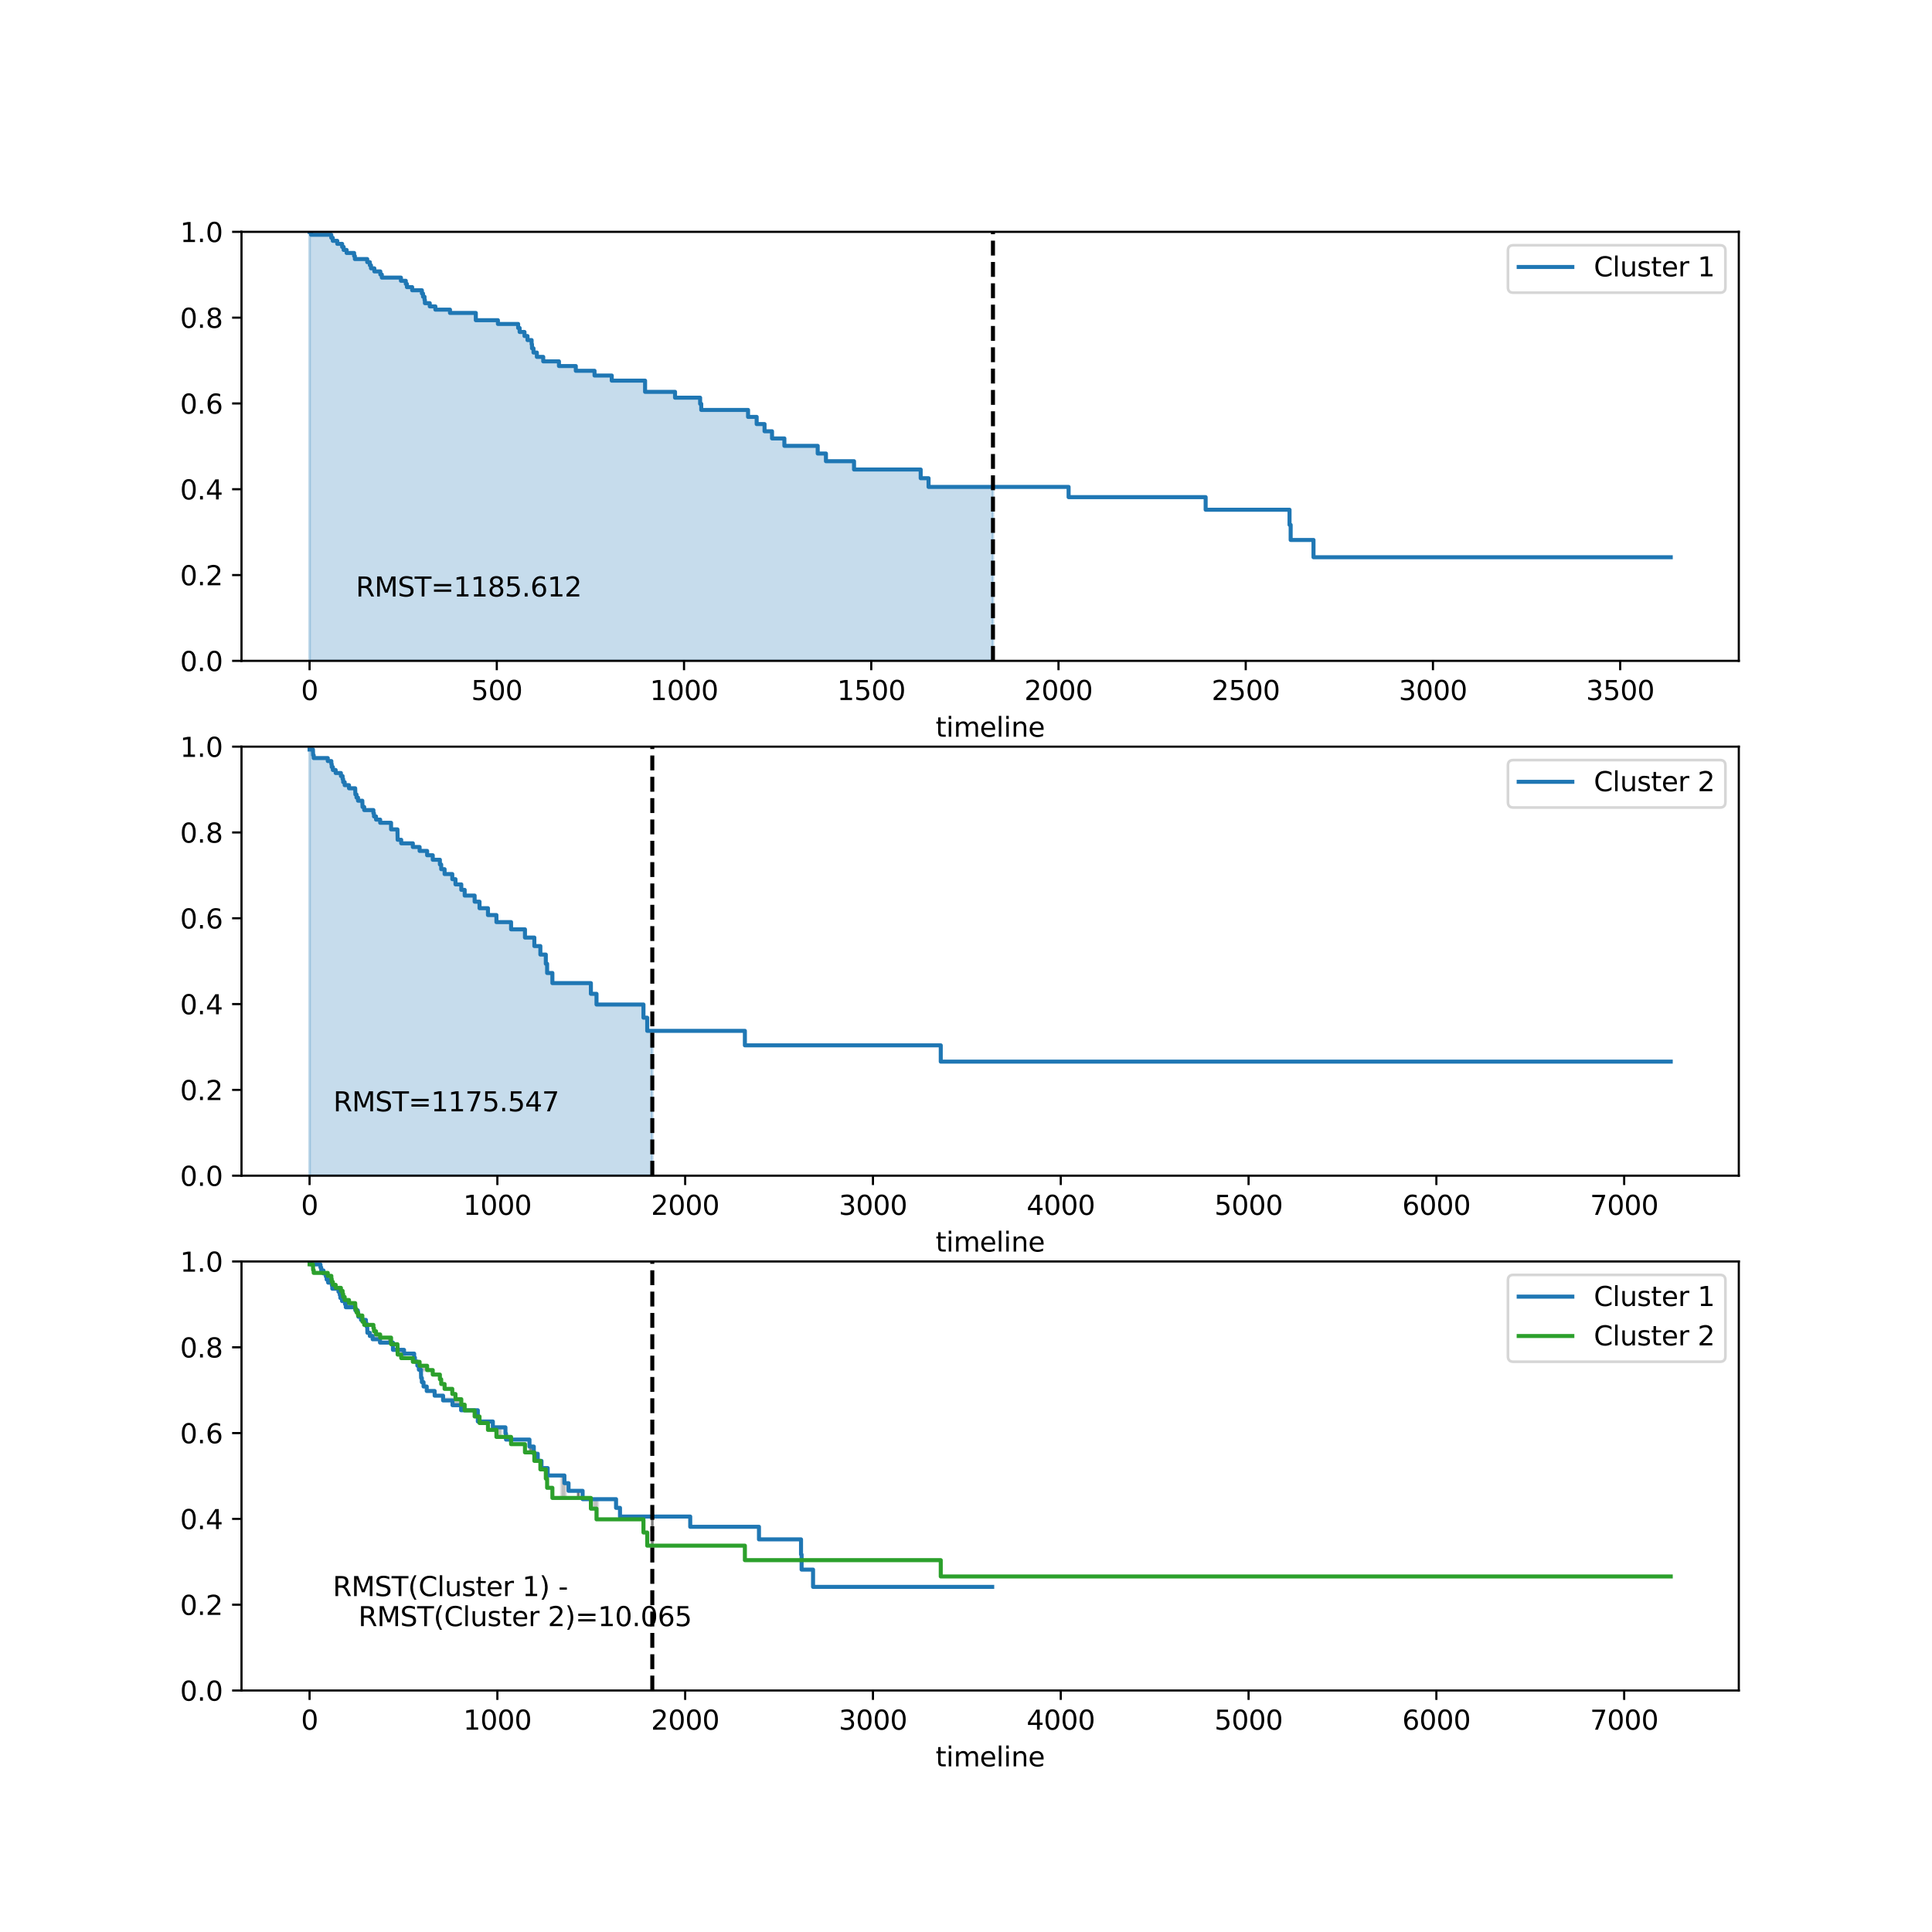 <?xml version="1.0" encoding="utf-8" standalone="no"?>
<!DOCTYPE svg PUBLIC "-//W3C//DTD SVG 1.1//EN"
  "http://www.w3.org/Graphics/SVG/1.1/DTD/svg11.dtd">
<svg xmlns:xlink="http://www.w3.org/1999/xlink" width="720pt" height="720pt" viewBox="0 0 720 720" xmlns="http://www.w3.org/2000/svg" version="1.1">
 <defs>
  <style type="text/css">*{stroke-linejoin: round; stroke-linecap: butt}</style>
 </defs>
 <g id="figure_1">
  <g id="patch_1">
   <path d="M 0 720 
L 720 720 
L 720 0 
L 0 0 
L 0 720 
z
" style="fill: none"/>
  </g>
  <g id="axes_1">
   <g id="patch_2">
    <path d="M 90 246.282 
L 648 246.282 
L 648 86.4 
L 90 86.4 
z
" style="fill: #ffffff"/>
   </g>
   <g id="PolyCollection_1">
    <defs>
     <path id="mfd057744b3" d="M 115.364 -473.718 
L 115.364 -633.6 
L 115.922 -633.6 
L 115.922 -632.505 
L 117.178 -632.505 
L 117.178 -632.505 
L 119.271 -632.505 
L 119.271 -632.505 
L 120.248 -632.505 
L 120.248 -632.505 
L 121.504 -632.505 
L 121.504 -632.505 
L 123.458 -632.505 
L 123.458 -631.379 
L 124.016 -631.379 
L 124.016 -630.253 
L 125.691 -630.253 
L 125.691 -629.126 
L 126.388 -629.126 
L 126.388 -629.126 
L 127.505 -629.126 
L 127.505 -627.992 
L 128.063 -627.992 
L 128.063 -626.858 
L 129.179 -626.858 
L 129.179 -625.723 
L 131.97 -625.723 
L 131.97 -624.589 
L 132.249 -624.589 
L 132.249 -623.455 
L 134.064 -623.455 
L 134.064 -623.455 
L 134.761 -623.455 
L 134.761 -623.455 
L 136.855 -623.455 
L 136.855 -622.303 
L 137.832 -622.303 
L 137.832 -621.151 
L 138.25 -621.151 
L 138.25 -619.999 
L 139.506 -619.999 
L 139.506 -618.847 
L 141.739 -618.847 
L 141.739 -617.695 
L 142.297 -617.695 
L 142.297 -616.544 
L 145.786 -616.544 
L 145.786 -616.544 
L 146.623 -616.544 
L 146.623 -616.544 
L 147.461 -616.544 
L 147.461 -616.544 
L 149.414 -616.544 
L 149.414 -615.363 
L 151.229 -615.363 
L 151.229 -614.183 
L 151.647 -614.183 
L 151.647 -613.003 
L 153.601 -613.003 
L 153.601 -611.822 
L 155.136 -611.822 
L 155.136 -611.822 
L 155.415 -611.822 
L 155.415 -611.822 
L 157.229 -611.822 
L 157.229 -610.621 
L 157.648 -610.621 
L 157.648 -609.42 
L 158.206 -609.42 
L 158.206 -608.219 
L 158.346 -608.219 
L 158.346 -607.019 
L 160.16 -607.019 
L 160.16 -605.818 
L 160.439 -605.818 
L 160.439 -605.818 
L 162.253 -605.818 
L 162.253 -604.606 
L 166.3 -604.606 
L 166.3 -604.606 
L 167.277 -604.606 
L 167.277 -604.606 
L 167.696 -604.606 
L 167.696 -603.371 
L 167.975 -603.371 
L 167.975 -603.371 
L 169.091 -603.371 
L 169.091 -603.371 
L 172.301 -603.371 
L 172.301 -603.371 
L 173.138 -603.371 
L 173.138 -603.371 
L 173.278 -603.371 
L 173.278 -603.371 
L 173.557 -603.371 
L 173.557 -603.371 
L 174.534 -603.371 
L 174.534 -603.371 
L 174.813 -603.371 
L 174.813 -603.371 
L 176.069 -603.371 
L 176.069 -603.371 
L 177.325 -603.371 
L 177.325 -600.67 
L 180.535 -600.67 
L 180.535 -600.67 
L 181.791 -600.67 
L 181.791 -600.67 
L 182.07 -600.67 
L 182.07 -600.67 
L 185.558 -600.67 
L 185.558 -599.275 
L 187.233 -599.275 
L 187.233 -599.275 
L 187.931 -599.275 
L 187.931 -599.275 
L 188.768 -599.275 
L 188.768 -599.275 
L 190.164 -599.275 
L 190.164 -599.275 
L 190.582 -599.275 
L 190.582 -599.275 
L 190.722 -599.275 
L 190.722 -599.275 
L 193.094 -599.275 
L 193.094 -597.78 
L 193.652 -597.78 
L 193.652 -596.285 
L 194.629 -596.285 
L 194.629 -596.285 
L 195.467 -596.285 
L 195.467 -594.772 
L 196.583 -594.772 
L 196.583 -593.259 
L 197.979 -593.259 
L 197.979 -593.259 
L 198.118 -593.259 
L 198.118 -591.726 
L 198.258 -591.726 
L 198.258 -590.194 
L 198.397 -590.194 
L 198.397 -590.194 
L 198.537 -590.194 
L 198.537 -590.194 
L 198.816 -590.194 
L 198.816 -588.62 
L 198.955 -588.62 
L 198.955 -588.62 
L 199.514 -588.62 
L 199.514 -588.62 
L 200.072 -588.62 
L 200.072 -587.001 
L 201.467 -587.001 
L 201.467 -587.001 
L 202.444 -587.001 
L 202.444 -585.335 
L 203.282 -585.335 
L 203.282 -585.335 
L 206.212 -585.335 
L 206.212 -585.335 
L 208.026 -585.335 
L 208.026 -585.335 
L 208.305 -585.335 
L 208.305 -583.591 
L 211.655 -583.591 
L 211.655 -583.591 
L 214.585 -583.591 
L 214.585 -581.819 
L 221.563 -581.819 
L 221.563 -580.047 
L 223.238 -580.047 
L 223.238 -580.047 
L 225.75 -580.047 
L 225.75 -580.047 
L 227.843 -580.047 
L 227.843 -580.047 
L 227.982 -580.047 
L 227.982 -578.148 
L 230.355 -578.148 
L 230.355 -578.148 
L 232.867 -578.148 
L 232.867 -578.148 
L 235.658 -578.148 
L 235.658 -578.148 
L 238.449 -578.148 
L 238.449 -578.148 
L 239.426 -578.148 
L 239.426 -578.148 
L 240.403 -578.148 
L 240.403 -573.971 
L 242.356 -573.971 
L 242.356 -573.971 
L 246.264 -573.971 
L 246.264 -573.971 
L 251.567 -573.971 
L 251.567 -571.792 
L 256.73 -571.792 
L 256.73 -571.792 
L 260.498 -571.792 
L 260.498 -571.792 
L 260.917 -571.792 
L 260.917 -569.511 
L 261.335 -569.511 
L 261.335 -567.23 
L 263.289 -567.23 
L 263.289 -567.23 
L 264.964 -567.23 
L 264.964 -567.23 
L 272.5 -567.23 
L 272.5 -567.23 
L 275.57 -567.23 
L 275.57 -567.23 
L 276.826 -567.23 
L 276.826 -567.23 
L 278.779 -567.23 
L 278.779 -564.633 
L 279.338 -564.633 
L 279.338 -564.633 
L 281.989 -564.633 
L 281.989 -561.959 
L 284.92 -561.959 
L 284.92 -559.285 
L 287.711 -559.285 
L 287.711 -556.611 
L 289.246 -556.611 
L 289.246 -556.611 
L 292.316 -556.611 
L 292.316 -553.848 
L 293.991 -553.848 
L 293.991 -553.848 
L 304.736 -553.848 
L 304.736 -550.986 
L 307.806 -550.986 
L 307.806 -548.124 
L 310.737 -548.124 
L 310.737 -548.124 
L 315.063 -548.124 
L 315.063 -548.124 
L 318.273 -548.124 
L 318.273 -545.024 
L 332.926 -545.024 
L 332.926 -545.024 
L 343.113 -545.024 
L 343.113 -541.783 
L 346.044 -541.783 
L 346.044 -538.541 
L 359.58 -538.541 
L 359.58 -538.541 
L 370.047 -538.541 
L 370.047 -538.541 
L 370.047 -473.718 
L 370.047 -473.718 
L 370.047 -473.718 
L 359.58 -473.718 
L 359.58 -473.718 
L 346.044 -473.718 
L 346.044 -473.718 
L 343.113 -473.718 
L 343.113 -473.718 
L 332.926 -473.718 
L 332.926 -473.718 
L 318.273 -473.718 
L 318.273 -473.718 
L 315.063 -473.718 
L 315.063 -473.718 
L 310.737 -473.718 
L 310.737 -473.718 
L 307.806 -473.718 
L 307.806 -473.718 
L 304.736 -473.718 
L 304.736 -473.718 
L 293.991 -473.718 
L 293.991 -473.718 
L 292.316 -473.718 
L 292.316 -473.718 
L 289.246 -473.718 
L 289.246 -473.718 
L 287.711 -473.718 
L 287.711 -473.718 
L 284.92 -473.718 
L 284.92 -473.718 
L 281.989 -473.718 
L 281.989 -473.718 
L 279.338 -473.718 
L 279.338 -473.718 
L 278.779 -473.718 
L 278.779 -473.718 
L 276.826 -473.718 
L 276.826 -473.718 
L 275.57 -473.718 
L 275.57 -473.718 
L 272.5 -473.718 
L 272.5 -473.718 
L 264.964 -473.718 
L 264.964 -473.718 
L 263.289 -473.718 
L 263.289 -473.718 
L 261.335 -473.718 
L 261.335 -473.718 
L 260.917 -473.718 
L 260.917 -473.718 
L 260.498 -473.718 
L 260.498 -473.718 
L 256.73 -473.718 
L 256.73 -473.718 
L 251.567 -473.718 
L 251.567 -473.718 
L 246.264 -473.718 
L 246.264 -473.718 
L 242.356 -473.718 
L 242.356 -473.718 
L 240.403 -473.718 
L 240.403 -473.718 
L 239.426 -473.718 
L 239.426 -473.718 
L 238.449 -473.718 
L 238.449 -473.718 
L 235.658 -473.718 
L 235.658 -473.718 
L 232.867 -473.718 
L 232.867 -473.718 
L 230.355 -473.718 
L 230.355 -473.718 
L 227.982 -473.718 
L 227.982 -473.718 
L 227.843 -473.718 
L 227.843 -473.718 
L 225.75 -473.718 
L 225.75 -473.718 
L 223.238 -473.718 
L 223.238 -473.718 
L 221.563 -473.718 
L 221.563 -473.718 
L 214.585 -473.718 
L 214.585 -473.718 
L 211.655 -473.718 
L 211.655 -473.718 
L 208.305 -473.718 
L 208.305 -473.718 
L 208.026 -473.718 
L 208.026 -473.718 
L 206.212 -473.718 
L 206.212 -473.718 
L 203.282 -473.718 
L 203.282 -473.718 
L 202.444 -473.718 
L 202.444 -473.718 
L 201.467 -473.718 
L 201.467 -473.718 
L 200.072 -473.718 
L 200.072 -473.718 
L 199.514 -473.718 
L 199.514 -473.718 
L 198.955 -473.718 
L 198.955 -473.718 
L 198.816 -473.718 
L 198.816 -473.718 
L 198.537 -473.718 
L 198.537 -473.718 
L 198.397 -473.718 
L 198.397 -473.718 
L 198.258 -473.718 
L 198.258 -473.718 
L 198.118 -473.718 
L 198.118 -473.718 
L 197.979 -473.718 
L 197.979 -473.718 
L 196.583 -473.718 
L 196.583 -473.718 
L 195.467 -473.718 
L 195.467 -473.718 
L 194.629 -473.718 
L 194.629 -473.718 
L 193.652 -473.718 
L 193.652 -473.718 
L 193.094 -473.718 
L 193.094 -473.718 
L 190.722 -473.718 
L 190.722 -473.718 
L 190.582 -473.718 
L 190.582 -473.718 
L 190.164 -473.718 
L 190.164 -473.718 
L 188.768 -473.718 
L 188.768 -473.718 
L 187.931 -473.718 
L 187.931 -473.718 
L 187.233 -473.718 
L 187.233 -473.718 
L 185.558 -473.718 
L 185.558 -473.718 
L 182.07 -473.718 
L 182.07 -473.718 
L 181.791 -473.718 
L 181.791 -473.718 
L 180.535 -473.718 
L 180.535 -473.718 
L 177.325 -473.718 
L 177.325 -473.718 
L 176.069 -473.718 
L 176.069 -473.718 
L 174.813 -473.718 
L 174.813 -473.718 
L 174.534 -473.718 
L 174.534 -473.718 
L 173.557 -473.718 
L 173.557 -473.718 
L 173.278 -473.718 
L 173.278 -473.718 
L 173.138 -473.718 
L 173.138 -473.718 
L 172.301 -473.718 
L 172.301 -473.718 
L 169.091 -473.718 
L 169.091 -473.718 
L 167.975 -473.718 
L 167.975 -473.718 
L 167.696 -473.718 
L 167.696 -473.718 
L 167.277 -473.718 
L 167.277 -473.718 
L 166.3 -473.718 
L 166.3 -473.718 
L 162.253 -473.718 
L 162.253 -473.718 
L 160.439 -473.718 
L 160.439 -473.718 
L 160.16 -473.718 
L 160.16 -473.718 
L 158.346 -473.718 
L 158.346 -473.718 
L 158.206 -473.718 
L 158.206 -473.718 
L 157.648 -473.718 
L 157.648 -473.718 
L 157.229 -473.718 
L 157.229 -473.718 
L 155.415 -473.718 
L 155.415 -473.718 
L 155.136 -473.718 
L 155.136 -473.718 
L 153.601 -473.718 
L 153.601 -473.718 
L 151.647 -473.718 
L 151.647 -473.718 
L 151.229 -473.718 
L 151.229 -473.718 
L 149.414 -473.718 
L 149.414 -473.718 
L 147.461 -473.718 
L 147.461 -473.718 
L 146.623 -473.718 
L 146.623 -473.718 
L 145.786 -473.718 
L 145.786 -473.718 
L 142.297 -473.718 
L 142.297 -473.718 
L 141.739 -473.718 
L 141.739 -473.718 
L 139.506 -473.718 
L 139.506 -473.718 
L 138.25 -473.718 
L 138.25 -473.718 
L 137.832 -473.718 
L 137.832 -473.718 
L 136.855 -473.718 
L 136.855 -473.718 
L 134.761 -473.718 
L 134.761 -473.718 
L 134.064 -473.718 
L 134.064 -473.718 
L 132.249 -473.718 
L 132.249 -473.718 
L 131.97 -473.718 
L 131.97 -473.718 
L 129.179 -473.718 
L 129.179 -473.718 
L 128.063 -473.718 
L 128.063 -473.718 
L 127.505 -473.718 
L 127.505 -473.718 
L 126.388 -473.718 
L 126.388 -473.718 
L 125.691 -473.718 
L 125.691 -473.718 
L 124.016 -473.718 
L 124.016 -473.718 
L 123.458 -473.718 
L 123.458 -473.718 
L 121.504 -473.718 
L 121.504 -473.718 
L 120.248 -473.718 
L 120.248 -473.718 
L 119.271 -473.718 
L 119.271 -473.718 
L 117.178 -473.718 
L 117.178 -473.718 
L 115.922 -473.718 
L 115.922 -473.718 
L 115.364 -473.718 
z
" style="stroke: #1f77b4; stroke-opacity: 0.25"/>
    </defs>
    <g clip-path="url(#pbb138ff65d)">
     <use xlink:href="#mfd057744b3" x="0" y="720" style="fill: #1f77b4; fill-opacity: 0.25; stroke: #1f77b4; stroke-opacity: 0.25"/>
    </g>
   </g>
   <g id="matplotlib.axis_1">
    <g id="xtick_1">
     <g id="line2d_1">
      <defs>
       <path id="m5f8e9d4eab" d="M 0 0 
L 0 3.5 
" style="stroke: #000000; stroke-width: 0.8"/>
      </defs>
      <g>
       <use xlink:href="#m5f8e9d4eab" x="115.364" y="246.282" style="stroke: #000000; stroke-width: 0.8"/>
      </g>
     </g>
     <g id="text_1">
      <!-- 0 -->
      <g transform="translate(112.182 260.881)scale(0.1 -0.1)">
       <defs>
        <path id="DejaVuSans-30" d="M 2034 4250 
Q 1547 4250 1301 3770 
Q 1056 3291 1056 2328 
Q 1056 1369 1301 889 
Q 1547 409 2034 409 
Q 2525 409 2770 889 
Q 3016 1369 3016 2328 
Q 3016 3291 2770 3770 
Q 2525 4250 2034 4250 
z
M 2034 4750 
Q 2819 4750 3233 4129 
Q 3647 3509 3647 2328 
Q 3647 1150 3233 529 
Q 2819 -91 2034 -91 
Q 1250 -91 836 529 
Q 422 1150 422 2328 
Q 422 3509 836 4129 
Q 1250 4750 2034 4750 
z
" transform="scale(0.016)"/>
       </defs>
       <use xlink:href="#DejaVuSans-30"/>
      </g>
     </g>
    </g>
    <g id="xtick_2">
     <g id="line2d_2">
      <g>
       <use xlink:href="#m5f8e9d4eab" x="185.14" y="246.282" style="stroke: #000000; stroke-width: 0.8"/>
      </g>
     </g>
     <g id="text_2">
      <!-- 500 -->
      <g transform="translate(175.596 260.881)scale(0.1 -0.1)">
       <defs>
        <path id="DejaVuSans-35" d="M 691 4666 
L 3169 4666 
L 3169 4134 
L 1269 4134 
L 1269 2991 
Q 1406 3038 1543 3061 
Q 1681 3084 1819 3084 
Q 2600 3084 3056 2656 
Q 3513 2228 3513 1497 
Q 3513 744 3044 326 
Q 2575 -91 1722 -91 
Q 1428 -91 1123 -41 
Q 819 9 494 109 
L 494 744 
Q 775 591 1075 516 
Q 1375 441 1709 441 
Q 2250 441 2565 725 
Q 2881 1009 2881 1497 
Q 2881 1984 2565 2268 
Q 2250 2553 1709 2553 
Q 1456 2553 1204 2497 
Q 953 2441 691 2322 
L 691 4666 
z
" transform="scale(0.016)"/>
       </defs>
       <use xlink:href="#DejaVuSans-35"/>
       <use xlink:href="#DejaVuSans-30" x="63.623"/>
       <use xlink:href="#DejaVuSans-30" x="127.246"/>
      </g>
     </g>
    </g>
    <g id="xtick_3">
     <g id="line2d_3">
      <g>
       <use xlink:href="#m5f8e9d4eab" x="254.916" y="246.282" style="stroke: #000000; stroke-width: 0.8"/>
      </g>
     </g>
     <g id="text_3">
      <!-- 1000 -->
      <g transform="translate(242.191 260.881)scale(0.1 -0.1)">
       <defs>
        <path id="DejaVuSans-31" d="M 794 531 
L 1825 531 
L 1825 4091 
L 703 3866 
L 703 4441 
L 1819 4666 
L 2450 4666 
L 2450 531 
L 3481 531 
L 3481 0 
L 794 0 
L 794 531 
z
" transform="scale(0.016)"/>
       </defs>
       <use xlink:href="#DejaVuSans-31"/>
       <use xlink:href="#DejaVuSans-30" x="63.623"/>
       <use xlink:href="#DejaVuSans-30" x="127.246"/>
       <use xlink:href="#DejaVuSans-30" x="190.869"/>
      </g>
     </g>
    </g>
    <g id="xtick_4">
     <g id="line2d_4">
      <g>
       <use xlink:href="#m5f8e9d4eab" x="324.692" y="246.282" style="stroke: #000000; stroke-width: 0.8"/>
      </g>
     </g>
     <g id="text_4">
      <!-- 1500 -->
      <g transform="translate(311.967 260.881)scale(0.1 -0.1)">
       <use xlink:href="#DejaVuSans-31"/>
       <use xlink:href="#DejaVuSans-35" x="63.623"/>
       <use xlink:href="#DejaVuSans-30" x="127.246"/>
       <use xlink:href="#DejaVuSans-30" x="190.869"/>
      </g>
     </g>
    </g>
    <g id="xtick_5">
     <g id="line2d_5">
      <g>
       <use xlink:href="#m5f8e9d4eab" x="394.468" y="246.282" style="stroke: #000000; stroke-width: 0.8"/>
      </g>
     </g>
     <g id="text_5">
      <!-- 2000 -->
      <g transform="translate(381.743 260.881)scale(0.1 -0.1)">
       <defs>
        <path id="DejaVuSans-32" d="M 1228 531 
L 3431 531 
L 3431 0 
L 469 0 
L 469 531 
Q 828 903 1448 1529 
Q 2069 2156 2228 2338 
Q 2531 2678 2651 2914 
Q 2772 3150 2772 3378 
Q 2772 3750 2511 3984 
Q 2250 4219 1831 4219 
Q 1534 4219 1204 4116 
Q 875 4013 500 3803 
L 500 4441 
Q 881 4594 1212 4672 
Q 1544 4750 1819 4750 
Q 2544 4750 2975 4387 
Q 3406 4025 3406 3419 
Q 3406 3131 3298 2873 
Q 3191 2616 2906 2266 
Q 2828 2175 2409 1742 
Q 1991 1309 1228 531 
z
" transform="scale(0.016)"/>
       </defs>
       <use xlink:href="#DejaVuSans-32"/>
       <use xlink:href="#DejaVuSans-30" x="63.623"/>
       <use xlink:href="#DejaVuSans-30" x="127.246"/>
       <use xlink:href="#DejaVuSans-30" x="190.869"/>
      </g>
     </g>
    </g>
    <g id="xtick_6">
     <g id="line2d_6">
      <g>
       <use xlink:href="#m5f8e9d4eab" x="464.244" y="246.282" style="stroke: #000000; stroke-width: 0.8"/>
      </g>
     </g>
     <g id="text_6">
      <!-- 2500 -->
      <g transform="translate(451.519 260.881)scale(0.1 -0.1)">
       <use xlink:href="#DejaVuSans-32"/>
       <use xlink:href="#DejaVuSans-35" x="63.623"/>
       <use xlink:href="#DejaVuSans-30" x="127.246"/>
       <use xlink:href="#DejaVuSans-30" x="190.869"/>
      </g>
     </g>
    </g>
    <g id="xtick_7">
     <g id="line2d_7">
      <g>
       <use xlink:href="#m5f8e9d4eab" x="534.021" y="246.282" style="stroke: #000000; stroke-width: 0.8"/>
      </g>
     </g>
     <g id="text_7">
      <!-- 3000 -->
      <g transform="translate(521.296 260.881)scale(0.1 -0.1)">
       <defs>
        <path id="DejaVuSans-33" d="M 2597 2516 
Q 3050 2419 3304 2112 
Q 3559 1806 3559 1356 
Q 3559 666 3084 287 
Q 2609 -91 1734 -91 
Q 1441 -91 1130 -33 
Q 819 25 488 141 
L 488 750 
Q 750 597 1062 519 
Q 1375 441 1716 441 
Q 2309 441 2620 675 
Q 2931 909 2931 1356 
Q 2931 1769 2642 2001 
Q 2353 2234 1838 2234 
L 1294 2234 
L 1294 2753 
L 1863 2753 
Q 2328 2753 2575 2939 
Q 2822 3125 2822 3475 
Q 2822 3834 2567 4026 
Q 2313 4219 1838 4219 
Q 1578 4219 1281 4162 
Q 984 4106 628 3988 
L 628 4550 
Q 988 4650 1302 4700 
Q 1616 4750 1894 4750 
Q 2613 4750 3031 4423 
Q 3450 4097 3450 3541 
Q 3450 3153 3228 2886 
Q 3006 2619 2597 2516 
z
" transform="scale(0.016)"/>
       </defs>
       <use xlink:href="#DejaVuSans-33"/>
       <use xlink:href="#DejaVuSans-30" x="63.623"/>
       <use xlink:href="#DejaVuSans-30" x="127.246"/>
       <use xlink:href="#DejaVuSans-30" x="190.869"/>
      </g>
     </g>
    </g>
    <g id="xtick_8">
     <g id="line2d_8">
      <g>
       <use xlink:href="#m5f8e9d4eab" x="603.797" y="246.282" style="stroke: #000000; stroke-width: 0.8"/>
      </g>
     </g>
     <g id="text_8">
      <!-- 3500 -->
      <g transform="translate(591.072 260.881)scale(0.1 -0.1)">
       <use xlink:href="#DejaVuSans-33"/>
       <use xlink:href="#DejaVuSans-35" x="63.623"/>
       <use xlink:href="#DejaVuSans-30" x="127.246"/>
       <use xlink:href="#DejaVuSans-30" x="190.869"/>
      </g>
     </g>
    </g>
    <g id="text_9">
     <!-- timeline -->
     <g transform="translate(348.68 274.559)scale(0.1 -0.1)">
      <defs>
       <path id="DejaVuSans-74" d="M 1172 4494 
L 1172 3500 
L 2356 3500 
L 2356 3053 
L 1172 3053 
L 1172 1153 
Q 1172 725 1289 603 
Q 1406 481 1766 481 
L 2356 481 
L 2356 0 
L 1766 0 
Q 1100 0 847 248 
Q 594 497 594 1153 
L 594 3053 
L 172 3053 
L 172 3500 
L 594 3500 
L 594 4494 
L 1172 4494 
z
" transform="scale(0.016)"/>
       <path id="DejaVuSans-69" d="M 603 3500 
L 1178 3500 
L 1178 0 
L 603 0 
L 603 3500 
z
M 603 4863 
L 1178 4863 
L 1178 4134 
L 603 4134 
L 603 4863 
z
" transform="scale(0.016)"/>
       <path id="DejaVuSans-6d" d="M 3328 2828 
Q 3544 3216 3844 3400 
Q 4144 3584 4550 3584 
Q 5097 3584 5394 3201 
Q 5691 2819 5691 2113 
L 5691 0 
L 5113 0 
L 5113 2094 
Q 5113 2597 4934 2840 
Q 4756 3084 4391 3084 
Q 3944 3084 3684 2787 
Q 3425 2491 3425 1978 
L 3425 0 
L 2847 0 
L 2847 2094 
Q 2847 2600 2669 2842 
Q 2491 3084 2119 3084 
Q 1678 3084 1418 2786 
Q 1159 2488 1159 1978 
L 1159 0 
L 581 0 
L 581 3500 
L 1159 3500 
L 1159 2956 
Q 1356 3278 1631 3431 
Q 1906 3584 2284 3584 
Q 2666 3584 2933 3390 
Q 3200 3197 3328 2828 
z
" transform="scale(0.016)"/>
       <path id="DejaVuSans-65" d="M 3597 1894 
L 3597 1613 
L 953 1613 
Q 991 1019 1311 708 
Q 1631 397 2203 397 
Q 2534 397 2845 478 
Q 3156 559 3463 722 
L 3463 178 
Q 3153 47 2828 -22 
Q 2503 -91 2169 -91 
Q 1331 -91 842 396 
Q 353 884 353 1716 
Q 353 2575 817 3079 
Q 1281 3584 2069 3584 
Q 2775 3584 3186 3129 
Q 3597 2675 3597 1894 
z
M 3022 2063 
Q 3016 2534 2758 2815 
Q 2500 3097 2075 3097 
Q 1594 3097 1305 2825 
Q 1016 2553 972 2059 
L 3022 2063 
z
" transform="scale(0.016)"/>
       <path id="DejaVuSans-6c" d="M 603 4863 
L 1178 4863 
L 1178 0 
L 603 0 
L 603 4863 
z
" transform="scale(0.016)"/>
       <path id="DejaVuSans-6e" d="M 3513 2113 
L 3513 0 
L 2938 0 
L 2938 2094 
Q 2938 2591 2744 2837 
Q 2550 3084 2163 3084 
Q 1697 3084 1428 2787 
Q 1159 2491 1159 1978 
L 1159 0 
L 581 0 
L 581 3500 
L 1159 3500 
L 1159 2956 
Q 1366 3272 1645 3428 
Q 1925 3584 2291 3584 
Q 2894 3584 3203 3211 
Q 3513 2838 3513 2113 
z
" transform="scale(0.016)"/>
      </defs>
      <use xlink:href="#DejaVuSans-74"/>
      <use xlink:href="#DejaVuSans-69" x="39.209"/>
      <use xlink:href="#DejaVuSans-6d" x="66.992"/>
      <use xlink:href="#DejaVuSans-65" x="164.404"/>
      <use xlink:href="#DejaVuSans-6c" x="225.928"/>
      <use xlink:href="#DejaVuSans-69" x="253.711"/>
      <use xlink:href="#DejaVuSans-6e" x="281.494"/>
      <use xlink:href="#DejaVuSans-65" x="344.873"/>
     </g>
    </g>
   </g>
   <g id="matplotlib.axis_2">
    <g id="ytick_1">
     <g id="line2d_9">
      <defs>
       <path id="m32eb48c408" d="M 0 0 
L -3.5 0 
" style="stroke: #000000; stroke-width: 0.8"/>
      </defs>
      <g>
       <use xlink:href="#m32eb48c408" x="90" y="246.282" style="stroke: #000000; stroke-width: 0.8"/>
      </g>
     </g>
     <g id="text_10">
      <!-- 0.0 -->
      <g transform="translate(67.097 250.082)scale(0.1 -0.1)">
       <defs>
        <path id="DejaVuSans-2e" d="M 684 794 
L 1344 794 
L 1344 0 
L 684 0 
L 684 794 
z
" transform="scale(0.016)"/>
       </defs>
       <use xlink:href="#DejaVuSans-30"/>
       <use xlink:href="#DejaVuSans-2e" x="63.623"/>
       <use xlink:href="#DejaVuSans-30" x="95.41"/>
      </g>
     </g>
    </g>
    <g id="ytick_2">
     <g id="line2d_10">
      <g>
       <use xlink:href="#m32eb48c408" x="90" y="214.306" style="stroke: #000000; stroke-width: 0.8"/>
      </g>
     </g>
     <g id="text_11">
      <!-- 0.2 -->
      <g transform="translate(67.097 218.105)scale(0.1 -0.1)">
       <use xlink:href="#DejaVuSans-30"/>
       <use xlink:href="#DejaVuSans-2e" x="63.623"/>
       <use xlink:href="#DejaVuSans-32" x="95.41"/>
      </g>
     </g>
    </g>
    <g id="ytick_3">
     <g id="line2d_11">
      <g>
       <use xlink:href="#m32eb48c408" x="90" y="182.329" style="stroke: #000000; stroke-width: 0.8"/>
      </g>
     </g>
     <g id="text_12">
      <!-- 0.4 -->
      <g transform="translate(67.097 186.129)scale(0.1 -0.1)">
       <defs>
        <path id="DejaVuSans-34" d="M 2419 4116 
L 825 1625 
L 2419 1625 
L 2419 4116 
z
M 2253 4666 
L 3047 4666 
L 3047 1625 
L 3713 1625 
L 3713 1100 
L 3047 1100 
L 3047 0 
L 2419 0 
L 2419 1100 
L 313 1100 
L 313 1709 
L 2253 4666 
z
" transform="scale(0.016)"/>
       </defs>
       <use xlink:href="#DejaVuSans-30"/>
       <use xlink:href="#DejaVuSans-2e" x="63.623"/>
       <use xlink:href="#DejaVuSans-34" x="95.41"/>
      </g>
     </g>
    </g>
    <g id="ytick_4">
     <g id="line2d_12">
      <g>
       <use xlink:href="#m32eb48c408" x="90" y="150.353" style="stroke: #000000; stroke-width: 0.8"/>
      </g>
     </g>
     <g id="text_13">
      <!-- 0.6 -->
      <g transform="translate(67.097 154.152)scale(0.1 -0.1)">
       <defs>
        <path id="DejaVuSans-36" d="M 2113 2584 
Q 1688 2584 1439 2293 
Q 1191 2003 1191 1497 
Q 1191 994 1439 701 
Q 1688 409 2113 409 
Q 2538 409 2786 701 
Q 3034 994 3034 1497 
Q 3034 2003 2786 2293 
Q 2538 2584 2113 2584 
z
M 3366 4563 
L 3366 3988 
Q 3128 4100 2886 4159 
Q 2644 4219 2406 4219 
Q 1781 4219 1451 3797 
Q 1122 3375 1075 2522 
Q 1259 2794 1537 2939 
Q 1816 3084 2150 3084 
Q 2853 3084 3261 2657 
Q 3669 2231 3669 1497 
Q 3669 778 3244 343 
Q 2819 -91 2113 -91 
Q 1303 -91 875 529 
Q 447 1150 447 2328 
Q 447 3434 972 4092 
Q 1497 4750 2381 4750 
Q 2619 4750 2861 4703 
Q 3103 4656 3366 4563 
z
" transform="scale(0.016)"/>
       </defs>
       <use xlink:href="#DejaVuSans-30"/>
       <use xlink:href="#DejaVuSans-2e" x="63.623"/>
       <use xlink:href="#DejaVuSans-36" x="95.41"/>
      </g>
     </g>
    </g>
    <g id="ytick_5">
     <g id="line2d_13">
      <g>
       <use xlink:href="#m32eb48c408" x="90" y="118.376" style="stroke: #000000; stroke-width: 0.8"/>
      </g>
     </g>
     <g id="text_14">
      <!-- 0.8 -->
      <g transform="translate(67.097 122.176)scale(0.1 -0.1)">
       <defs>
        <path id="DejaVuSans-38" d="M 2034 2216 
Q 1584 2216 1326 1975 
Q 1069 1734 1069 1313 
Q 1069 891 1326 650 
Q 1584 409 2034 409 
Q 2484 409 2743 651 
Q 3003 894 3003 1313 
Q 3003 1734 2745 1975 
Q 2488 2216 2034 2216 
z
M 1403 2484 
Q 997 2584 770 2862 
Q 544 3141 544 3541 
Q 544 4100 942 4425 
Q 1341 4750 2034 4750 
Q 2731 4750 3128 4425 
Q 3525 4100 3525 3541 
Q 3525 3141 3298 2862 
Q 3072 2584 2669 2484 
Q 3125 2378 3379 2068 
Q 3634 1759 3634 1313 
Q 3634 634 3220 271 
Q 2806 -91 2034 -91 
Q 1263 -91 848 271 
Q 434 634 434 1313 
Q 434 1759 690 2068 
Q 947 2378 1403 2484 
z
M 1172 3481 
Q 1172 3119 1398 2916 
Q 1625 2713 2034 2713 
Q 2441 2713 2670 2916 
Q 2900 3119 2900 3481 
Q 2900 3844 2670 4047 
Q 2441 4250 2034 4250 
Q 1625 4250 1398 4047 
Q 1172 3844 1172 3481 
z
" transform="scale(0.016)"/>
       </defs>
       <use xlink:href="#DejaVuSans-30"/>
       <use xlink:href="#DejaVuSans-2e" x="63.623"/>
       <use xlink:href="#DejaVuSans-38" x="95.41"/>
      </g>
     </g>
    </g>
    <g id="ytick_6">
     <g id="line2d_14">
      <g>
       <use xlink:href="#m32eb48c408" x="90" y="86.4" style="stroke: #000000; stroke-width: 0.8"/>
      </g>
     </g>
     <g id="text_15">
      <!-- 1.0 -->
      <g transform="translate(67.097 90.199)scale(0.1 -0.1)">
       <use xlink:href="#DejaVuSans-31"/>
       <use xlink:href="#DejaVuSans-2e" x="63.623"/>
       <use xlink:href="#DejaVuSans-30" x="95.41"/>
      </g>
     </g>
    </g>
   </g>
   <g id="line2d_15">
    <path d="M 115.364 86.4 
L 115.922 86.4 
L 115.922 87.495 
L 123.458 87.495 
L 123.458 88.621 
L 124.016 88.621 
L 124.016 89.747 
L 125.691 89.747 
L 125.691 90.874 
L 127.505 90.874 
L 127.505 92.008 
L 128.063 92.008 
L 128.063 93.142 
L 129.179 93.142 
L 129.179 94.277 
L 131.97 94.277 
L 131.97 95.411 
L 132.249 95.411 
L 132.249 96.545 
L 136.855 96.545 
L 136.855 97.697 
L 137.832 97.697 
L 137.832 98.849 
L 138.25 98.849 
L 138.25 100.001 
L 139.506 100.001 
L 139.506 101.153 
L 141.739 101.153 
L 141.739 102.305 
L 142.297 102.305 
L 142.297 103.456 
L 149.414 103.456 
L 149.414 104.637 
L 151.229 104.637 
L 151.229 105.817 
L 151.647 105.817 
L 151.647 106.997 
L 153.601 106.997 
L 153.601 108.178 
L 157.229 108.178 
L 157.229 109.379 
L 157.648 109.379 
L 157.648 110.58 
L 158.206 110.58 
L 158.206 111.781 
L 158.346 111.781 
L 158.346 112.981 
L 160.16 112.981 
L 160.16 114.182 
L 162.253 114.182 
L 162.253 115.394 
L 167.696 115.394 
L 167.696 116.629 
L 177.325 116.629 
L 177.325 119.33 
L 185.558 119.33 
L 185.558 120.725 
L 193.094 120.725 
L 193.094 122.22 
L 193.652 122.22 
L 193.652 123.715 
L 195.467 123.715 
L 195.467 125.228 
L 196.583 125.228 
L 196.583 126.741 
L 198.118 126.741 
L 198.118 128.274 
L 198.258 128.274 
L 198.258 129.806 
L 198.816 129.806 
L 198.816 131.38 
L 200.072 131.38 
L 200.072 132.999 
L 202.444 132.999 
L 202.444 134.665 
L 208.305 134.665 
L 208.305 136.409 
L 214.585 136.409 
L 214.585 138.181 
L 221.563 138.181 
L 221.563 139.953 
L 227.982 139.953 
L 227.982 141.852 
L 240.403 141.852 
L 240.403 146.029 
L 251.567 146.029 
L 251.567 148.208 
L 260.917 148.208 
L 260.917 150.489 
L 261.335 150.489 
L 261.335 152.77 
L 278.779 152.77 
L 278.779 155.367 
L 281.989 155.367 
L 281.989 158.041 
L 284.92 158.041 
L 284.92 160.715 
L 287.711 160.715 
L 287.711 163.389 
L 292.316 163.389 
L 292.316 166.152 
L 304.736 166.152 
L 304.736 169.014 
L 307.806 169.014 
L 307.806 171.876 
L 318.273 171.876 
L 318.273 174.976 
L 343.113 174.976 
L 343.113 178.217 
L 346.044 178.217 
L 346.044 181.459 
L 398.236 181.459 
L 398.236 185.272 
L 449.312 185.272 
L 449.312 189.965 
L 480.572 189.965 
L 480.572 195.597 
L 480.991 195.597 
L 480.991 201.228 
L 489.503 201.228 
L 489.503 207.665 
L 622.636 207.665 
L 622.636 207.665 
" clip-path="url(#pbb138ff65d)" style="fill: none; stroke: #1f77b4; stroke-width: 1.5; stroke-linecap: square"/>
   </g>
   <g id="line2d_16">
    <path d="M 370.047 246.282 
L 370.047 86.4 
" clip-path="url(#pbb138ff65d)" style="fill: none; stroke-dasharray: 5.55,2.4; stroke-dashoffset: 0; stroke: #000000; stroke-width: 1.5"/>
   </g>
   <g id="patch_3">
    <path d="M 90 246.282 
L 90 86.4 
" style="fill: none; stroke: #000000; stroke-width: 0.8; stroke-linejoin: miter; stroke-linecap: square"/>
   </g>
   <g id="patch_4">
    <path d="M 648 246.282 
L 648 86.4 
" style="fill: none; stroke: #000000; stroke-width: 0.8; stroke-linejoin: miter; stroke-linecap: square"/>
   </g>
   <g id="patch_5">
    <path d="M 90 246.282 
L 648 246.282 
" style="fill: none; stroke: #000000; stroke-width: 0.8; stroke-linejoin: miter; stroke-linecap: square"/>
   </g>
   <g id="patch_6">
    <path d="M 90 86.4 
L 648 86.4 
" style="fill: none; stroke: #000000; stroke-width: 0.8; stroke-linejoin: miter; stroke-linecap: square"/>
   </g>
   <g id="text_16">
    <!-- RMST=1185.612 -->
    <g transform="translate(132.612 222.3)scale(0.1 -0.1)">
     <defs>
      <path id="DejaVuSans-52" d="M 2841 2188 
Q 3044 2119 3236 1894 
Q 3428 1669 3622 1275 
L 4263 0 
L 3584 0 
L 2988 1197 
Q 2756 1666 2539 1819 
Q 2322 1972 1947 1972 
L 1259 1972 
L 1259 0 
L 628 0 
L 628 4666 
L 2053 4666 
Q 2853 4666 3247 4331 
Q 3641 3997 3641 3322 
Q 3641 2881 3436 2590 
Q 3231 2300 2841 2188 
z
M 1259 4147 
L 1259 2491 
L 2053 2491 
Q 2509 2491 2742 2702 
Q 2975 2913 2975 3322 
Q 2975 3731 2742 3939 
Q 2509 4147 2053 4147 
L 1259 4147 
z
" transform="scale(0.016)"/>
      <path id="DejaVuSans-4d" d="M 628 4666 
L 1569 4666 
L 2759 1491 
L 3956 4666 
L 4897 4666 
L 4897 0 
L 4281 0 
L 4281 4097 
L 3078 897 
L 2444 897 
L 1241 4097 
L 1241 0 
L 628 0 
L 628 4666 
z
" transform="scale(0.016)"/>
      <path id="DejaVuSans-53" d="M 3425 4513 
L 3425 3897 
Q 3066 4069 2747 4153 
Q 2428 4238 2131 4238 
Q 1616 4238 1336 4038 
Q 1056 3838 1056 3469 
Q 1056 3159 1242 3001 
Q 1428 2844 1947 2747 
L 2328 2669 
Q 3034 2534 3370 2195 
Q 3706 1856 3706 1288 
Q 3706 609 3251 259 
Q 2797 -91 1919 -91 
Q 1588 -91 1214 -16 
Q 841 59 441 206 
L 441 856 
Q 825 641 1194 531 
Q 1563 422 1919 422 
Q 2459 422 2753 634 
Q 3047 847 3047 1241 
Q 3047 1584 2836 1778 
Q 2625 1972 2144 2069 
L 1759 2144 
Q 1053 2284 737 2584 
Q 422 2884 422 3419 
Q 422 4038 858 4394 
Q 1294 4750 2059 4750 
Q 2388 4750 2728 4690 
Q 3069 4631 3425 4513 
z
" transform="scale(0.016)"/>
      <path id="DejaVuSans-54" d="M -19 4666 
L 3928 4666 
L 3928 4134 
L 2272 4134 
L 2272 0 
L 1638 0 
L 1638 4134 
L -19 4134 
L -19 4666 
z
" transform="scale(0.016)"/>
      <path id="DejaVuSans-3d" d="M 678 2906 
L 4684 2906 
L 4684 2381 
L 678 2381 
L 678 2906 
z
M 678 1631 
L 4684 1631 
L 4684 1100 
L 678 1100 
L 678 1631 
z
" transform="scale(0.016)"/>
     </defs>
     <use xlink:href="#DejaVuSans-52"/>
     <use xlink:href="#DejaVuSans-4d" x="69.482"/>
     <use xlink:href="#DejaVuSans-53" x="155.762"/>
     <use xlink:href="#DejaVuSans-54" x="219.238"/>
     <use xlink:href="#DejaVuSans-3d" x="280.322"/>
     <use xlink:href="#DejaVuSans-31" x="364.111"/>
     <use xlink:href="#DejaVuSans-31" x="427.734"/>
     <use xlink:href="#DejaVuSans-38" x="491.357"/>
     <use xlink:href="#DejaVuSans-35" x="554.98"/>
     <use xlink:href="#DejaVuSans-2e" x="618.604"/>
     <use xlink:href="#DejaVuSans-36" x="650.391"/>
     <use xlink:href="#DejaVuSans-31" x="714.014"/>
     <use xlink:href="#DejaVuSans-32" x="777.637"/>
    </g>
   </g>
   <g id="legend_1">
    <g id="patch_7">
     <path d="M 563.967 109.078 
L 641 109.078 
Q 643 109.078 643 107.078 
L 643 93.4 
Q 643 91.4 641 91.4 
L 563.967 91.4 
Q 561.967 91.4 561.967 93.4 
L 561.967 107.078 
Q 561.967 109.078 563.967 109.078 
z
" style="fill: #ffffff; opacity: 0.8; stroke: #cccccc; stroke-linejoin: miter"/>
    </g>
    <g id="line2d_17">
     <path d="M 565.967 99.498 
L 575.967 99.498 
L 575.967 99.498 
L 585.967 99.498 
L 585.967 99.498 
" style="fill: none; stroke: #1f77b4; stroke-width: 1.5; stroke-linecap: square"/>
    </g>
    <g id="text_17">
     <!-- Cluster 1 -->
     <g transform="translate(593.967 102.998)scale(0.1 -0.1)">
      <defs>
       <path id="DejaVuSans-43" d="M 4122 4306 
L 4122 3641 
Q 3803 3938 3442 4084 
Q 3081 4231 2675 4231 
Q 1875 4231 1450 3742 
Q 1025 3253 1025 2328 
Q 1025 1406 1450 917 
Q 1875 428 2675 428 
Q 3081 428 3442 575 
Q 3803 722 4122 1019 
L 4122 359 
Q 3791 134 3420 21 
Q 3050 -91 2638 -91 
Q 1578 -91 968 557 
Q 359 1206 359 2328 
Q 359 3453 968 4101 
Q 1578 4750 2638 4750 
Q 3056 4750 3426 4639 
Q 3797 4528 4122 4306 
z
" transform="scale(0.016)"/>
       <path id="DejaVuSans-75" d="M 544 1381 
L 544 3500 
L 1119 3500 
L 1119 1403 
Q 1119 906 1312 657 
Q 1506 409 1894 409 
Q 2359 409 2629 706 
Q 2900 1003 2900 1516 
L 2900 3500 
L 3475 3500 
L 3475 0 
L 2900 0 
L 2900 538 
Q 2691 219 2414 64 
Q 2138 -91 1772 -91 
Q 1169 -91 856 284 
Q 544 659 544 1381 
z
M 1991 3584 
L 1991 3584 
z
" transform="scale(0.016)"/>
       <path id="DejaVuSans-73" d="M 2834 3397 
L 2834 2853 
Q 2591 2978 2328 3040 
Q 2066 3103 1784 3103 
Q 1356 3103 1142 2972 
Q 928 2841 928 2578 
Q 928 2378 1081 2264 
Q 1234 2150 1697 2047 
L 1894 2003 
Q 2506 1872 2764 1633 
Q 3022 1394 3022 966 
Q 3022 478 2636 193 
Q 2250 -91 1575 -91 
Q 1294 -91 989 -36 
Q 684 19 347 128 
L 347 722 
Q 666 556 975 473 
Q 1284 391 1588 391 
Q 1994 391 2212 530 
Q 2431 669 2431 922 
Q 2431 1156 2273 1281 
Q 2116 1406 1581 1522 
L 1381 1569 
Q 847 1681 609 1914 
Q 372 2147 372 2553 
Q 372 3047 722 3315 
Q 1072 3584 1716 3584 
Q 2034 3584 2315 3537 
Q 2597 3491 2834 3397 
z
" transform="scale(0.016)"/>
       <path id="DejaVuSans-72" d="M 2631 2963 
Q 2534 3019 2420 3045 
Q 2306 3072 2169 3072 
Q 1681 3072 1420 2755 
Q 1159 2438 1159 1844 
L 1159 0 
L 581 0 
L 581 3500 
L 1159 3500 
L 1159 2956 
Q 1341 3275 1631 3429 
Q 1922 3584 2338 3584 
Q 2397 3584 2469 3576 
Q 2541 3569 2628 3553 
L 2631 2963 
z
" transform="scale(0.016)"/>
       <path id="DejaVuSans-20" transform="scale(0.016)"/>
      </defs>
      <use xlink:href="#DejaVuSans-43"/>
      <use xlink:href="#DejaVuSans-6c" x="69.824"/>
      <use xlink:href="#DejaVuSans-75" x="97.607"/>
      <use xlink:href="#DejaVuSans-73" x="160.986"/>
      <use xlink:href="#DejaVuSans-74" x="213.086"/>
      <use xlink:href="#DejaVuSans-65" x="252.295"/>
      <use xlink:href="#DejaVuSans-72" x="313.818"/>
      <use xlink:href="#DejaVuSans-20" x="354.932"/>
      <use xlink:href="#DejaVuSans-31" x="386.719"/>
     </g>
    </g>
   </g>
  </g>
  <g id="axes_2">
   <g id="patch_8">
    <path d="M 90 438.141 
L 648 438.141 
L 648 278.259 
L 90 278.259 
z
" style="fill: #ffffff"/>
   </g>
   <g id="PolyCollection_2">
    <defs>
     <path id="m0bb5e3a37e" d="M 115.364 -281.859 
L 115.364 -440.689 
L 116.134 -440.689 
L 116.134 -440.689 
L 116.623 -440.689 
L 116.623 -439.623 
L 116.693 -439.623 
L 116.693 -438.557 
L 116.903 -438.557 
L 116.903 -437.491 
L 117.883 -437.491 
L 117.883 -437.491 
L 118.443 -437.491 
L 118.443 -437.491 
L 118.723 -437.491 
L 118.723 -437.491 
L 118.863 -437.491 
L 118.863 -437.491 
L 119.563 -437.491 
L 119.563 -437.491 
L 119.703 -437.491 
L 119.703 -437.491 
L 122.152 -437.491 
L 122.152 -436.38 
L 123.482 -436.38 
L 123.482 -435.268 
L 123.622 -435.268 
L 123.622 -434.156 
L 124.042 -434.156 
L 124.042 -433.045 
L 124.392 -433.045 
L 124.392 -433.045 
L 124.532 -433.045 
L 124.532 -433.045 
L 125.092 -433.045 
L 125.092 -431.916 
L 127.052 -431.916 
L 127.052 -430.788 
L 127.682 -430.788 
L 127.682 -429.66 
L 127.891 -429.66 
L 127.891 -428.532 
L 128.241 -428.532 
L 128.241 -428.532 
L 128.381 -428.532 
L 128.381 -428.532 
L 128.451 -428.532 
L 128.451 -427.386 
L 129.501 -427.386 
L 129.501 -427.386 
L 130.061 -427.386 
L 130.061 -426.231 
L 132.371 -426.231 
L 132.371 -425.076 
L 132.441 -425.076 
L 132.441 -423.921 
L 132.861 -423.921 
L 132.861 -422.766 
L 133.281 -422.766 
L 133.281 -422.766 
L 133.421 -422.766 
L 133.421 -421.601 
L 135.03 -421.601 
L 135.03 -420.437 
L 135.1 -420.437 
L 135.1 -419.272 
L 135.73 -419.272 
L 135.73 -418.108 
L 136.85 -418.108 
L 136.85 -418.108 
L 137.06 -418.108 
L 137.06 -418.108 
L 139.16 -418.108 
L 139.16 -416.923 
L 139.37 -416.923 
L 139.37 -415.738 
L 140.139 -415.738 
L 140.139 -414.554 
L 141.679 -414.554 
L 141.679 -413.369 
L 144.129 -413.369 
L 144.129 -413.369 
L 144.409 -413.369 
L 144.409 -413.369 
L 144.479 -413.369 
L 144.479 -413.369 
L 144.619 -413.369 
L 144.619 -413.369 
L 145.738 -413.369 
L 145.738 -410.911 
L 145.808 -410.911 
L 145.808 -410.911 
L 146.158 -410.911 
L 146.158 -410.911 
L 146.578 -410.911 
L 146.578 -410.911 
L 146.718 -410.911 
L 146.718 -410.911 
L 148.118 -410.911 
L 148.118 -408.33 
L 148.188 -408.33 
L 148.188 -407.039 
L 149.028 -407.039 
L 149.028 -407.039 
L 149.238 -407.039 
L 149.238 -407.039 
L 149.518 -407.039 
L 149.518 -405.721 
L 151.407 -405.721 
L 151.407 -405.721 
L 151.897 -405.721 
L 151.897 -405.721 
L 152.947 -405.721 
L 152.947 -405.721 
L 153.227 -405.721 
L 153.227 -405.721 
L 153.857 -405.721 
L 153.857 -404.345 
L 154.837 -404.345 
L 154.837 -404.345 
L 154.907 -404.345 
L 154.907 -404.345 
L 155.047 -404.345 
L 155.047 -404.345 
L 155.117 -404.345 
L 155.117 -404.345 
L 155.817 -404.345 
L 155.817 -404.345 
L 156.377 -404.345 
L 156.377 -402.887 
L 156.727 -402.887 
L 156.727 -402.887 
L 157.426 -402.887 
L 157.426 -402.887 
L 157.566 -402.887 
L 157.566 -402.887 
L 157.706 -402.887 
L 157.706 -402.887 
L 157.846 -402.887 
L 157.846 -402.887 
L 157.986 -402.887 
L 157.986 -402.887 
L 158.056 -402.887 
L 158.056 -402.887 
L 159.176 -402.887 
L 159.176 -401.273 
L 159.736 -401.273 
L 159.736 -401.273 
L 161.066 -401.273 
L 161.066 -401.273 
L 161.276 -401.273 
L 161.276 -399.591 
L 161.416 -399.591 
L 161.416 -399.591 
L 162.256 -399.591 
L 162.256 -399.591 
L 162.745 -399.591 
L 162.745 -399.591 
L 163.935 -399.591 
L 163.935 -397.834 
L 164.425 -397.834 
L 164.425 -396.077 
L 164.635 -396.077 
L 164.635 -396.077 
L 165.615 -396.077 
L 165.615 -396.077 
L 165.685 -396.077 
L 165.685 -394.264 
L 166.315 -394.264 
L 166.315 -394.264 
L 166.455 -394.264 
L 166.455 -394.264 
L 167.155 -394.264 
L 167.155 -394.264 
L 168.554 -394.264 
L 168.554 -392.359 
L 169.604 -392.359 
L 169.604 -392.359 
L 169.744 -392.359 
L 169.744 -390.42 
L 170.724 -390.42 
L 170.724 -390.42 
L 171.354 -390.42 
L 171.354 -390.42 
L 171.704 -390.42 
L 171.704 -390.42 
L 171.914 -390.42 
L 171.914 -388.372 
L 172.264 -388.372 
L 172.264 -388.372 
L 173.034 -388.372 
L 173.034 -388.372 
L 173.174 -388.372 
L 173.174 -386.242 
L 173.244 -386.242 
L 173.244 -386.242 
L 175.763 -386.242 
L 175.763 -386.242 
L 175.833 -386.242 
L 175.833 -386.242 
L 176.883 -386.242 
L 176.883 -383.972 
L 177.093 -383.972 
L 177.093 -383.972 
L 177.583 -383.972 
L 177.583 -383.972 
L 178.073 -383.972 
L 178.073 -383.972 
L 178.703 -383.972 
L 178.703 -381.541 
L 179.263 -381.541 
L 179.263 -381.541 
L 180.452 -381.541 
L 180.452 -381.541 
L 181.852 -381.541 
L 181.852 -378.985 
L 183.742 -378.985 
L 183.742 -378.985 
L 185.002 -378.985 
L 185.002 -376.36 
L 190.321 -376.36 
L 190.321 -376.36 
L 190.461 -376.36 
L 190.461 -373.66 
L 190.881 -373.66 
L 190.881 -373.66 
L 192.14 -373.66 
L 192.14 -373.66 
L 193.68 -373.66 
L 193.68 -373.66 
L 194.17 -373.66 
L 194.17 -373.66 
L 195.64 -373.66 
L 195.64 -370.6 
L 197.809 -370.6 
L 197.809 -370.6 
L 199.139 -370.6 
L 199.139 -367.431 
L 201.379 -367.431 
L 201.379 -364.261 
L 201.659 -364.261 
L 201.659 -364.261 
L 202.079 -364.261 
L 202.079 -364.261 
L 203.408 -364.261 
L 203.408 -360.828 
L 203.898 -360.828 
L 203.898 -357.395 
L 204.388 -357.395 
L 204.388 -357.395 
L 205.298 -357.395 
L 205.298 -357.395 
L 205.858 -357.395 
L 205.858 -353.618 
L 211.037 -353.618 
L 211.037 -353.618 
L 220.206 -353.618 
L 220.206 -349.631 
L 222.305 -349.631 
L 222.305 -345.645 
L 228.534 -345.645 
L 228.534 -345.645 
L 228.814 -345.645 
L 228.814 -345.645 
L 234.343 -345.645 
L 234.343 -345.645 
L 239.802 -345.645 
L 239.802 -340.738 
L 241.202 -340.738 
L 241.202 -335.831 
L 243.092 -335.831 
L 243.092 -335.831 
L 243.092 -281.859 
L 243.092 -281.859 
L 243.092 -281.859 
L 241.202 -281.859 
L 241.202 -281.859 
L 239.802 -281.859 
L 239.802 -281.859 
L 234.343 -281.859 
L 234.343 -281.859 
L 228.814 -281.859 
L 228.814 -281.859 
L 228.534 -281.859 
L 228.534 -281.859 
L 222.305 -281.859 
L 222.305 -281.859 
L 220.206 -281.859 
L 220.206 -281.859 
L 211.037 -281.859 
L 211.037 -281.859 
L 205.858 -281.859 
L 205.858 -281.859 
L 205.298 -281.859 
L 205.298 -281.859 
L 204.388 -281.859 
L 204.388 -281.859 
L 203.898 -281.859 
L 203.898 -281.859 
L 203.408 -281.859 
L 203.408 -281.859 
L 202.079 -281.859 
L 202.079 -281.859 
L 201.659 -281.859 
L 201.659 -281.859 
L 201.379 -281.859 
L 201.379 -281.859 
L 199.139 -281.859 
L 199.139 -281.859 
L 197.809 -281.859 
L 197.809 -281.859 
L 195.64 -281.859 
L 195.64 -281.859 
L 194.17 -281.859 
L 194.17 -281.859 
L 193.68 -281.859 
L 193.68 -281.859 
L 192.14 -281.859 
L 192.14 -281.859 
L 190.881 -281.859 
L 190.881 -281.859 
L 190.461 -281.859 
L 190.461 -281.859 
L 190.321 -281.859 
L 190.321 -281.859 
L 185.002 -281.859 
L 185.002 -281.859 
L 183.742 -281.859 
L 183.742 -281.859 
L 181.852 -281.859 
L 181.852 -281.859 
L 180.452 -281.859 
L 180.452 -281.859 
L 179.263 -281.859 
L 179.263 -281.859 
L 178.703 -281.859 
L 178.703 -281.859 
L 178.073 -281.859 
L 178.073 -281.859 
L 177.583 -281.859 
L 177.583 -281.859 
L 177.093 -281.859 
L 177.093 -281.859 
L 176.883 -281.859 
L 176.883 -281.859 
L 175.833 -281.859 
L 175.833 -281.859 
L 175.763 -281.859 
L 175.763 -281.859 
L 173.244 -281.859 
L 173.244 -281.859 
L 173.174 -281.859 
L 173.174 -281.859 
L 173.034 -281.859 
L 173.034 -281.859 
L 172.264 -281.859 
L 172.264 -281.859 
L 171.914 -281.859 
L 171.914 -281.859 
L 171.704 -281.859 
L 171.704 -281.859 
L 171.354 -281.859 
L 171.354 -281.859 
L 170.724 -281.859 
L 170.724 -281.859 
L 169.744 -281.859 
L 169.744 -281.859 
L 169.604 -281.859 
L 169.604 -281.859 
L 168.554 -281.859 
L 168.554 -281.859 
L 167.155 -281.859 
L 167.155 -281.859 
L 166.455 -281.859 
L 166.455 -281.859 
L 166.315 -281.859 
L 166.315 -281.859 
L 165.685 -281.859 
L 165.685 -281.859 
L 165.615 -281.859 
L 165.615 -281.859 
L 164.635 -281.859 
L 164.635 -281.859 
L 164.425 -281.859 
L 164.425 -281.859 
L 163.935 -281.859 
L 163.935 -281.859 
L 162.745 -281.859 
L 162.745 -281.859 
L 162.256 -281.859 
L 162.256 -281.859 
L 161.416 -281.859 
L 161.416 -281.859 
L 161.276 -281.859 
L 161.276 -281.859 
L 161.066 -281.859 
L 161.066 -281.859 
L 159.736 -281.859 
L 159.736 -281.859 
L 159.176 -281.859 
L 159.176 -281.859 
L 158.056 -281.859 
L 158.056 -281.859 
L 157.986 -281.859 
L 157.986 -281.859 
L 157.846 -281.859 
L 157.846 -281.859 
L 157.706 -281.859 
L 157.706 -281.859 
L 157.566 -281.859 
L 157.566 -281.859 
L 157.426 -281.859 
L 157.426 -281.859 
L 156.727 -281.859 
L 156.727 -281.859 
L 156.377 -281.859 
L 156.377 -281.859 
L 155.817 -281.859 
L 155.817 -281.859 
L 155.117 -281.859 
L 155.117 -281.859 
L 155.047 -281.859 
L 155.047 -281.859 
L 154.907 -281.859 
L 154.907 -281.859 
L 154.837 -281.859 
L 154.837 -281.859 
L 153.857 -281.859 
L 153.857 -281.859 
L 153.227 -281.859 
L 153.227 -281.859 
L 152.947 -281.859 
L 152.947 -281.859 
L 151.897 -281.859 
L 151.897 -281.859 
L 151.407 -281.859 
L 151.407 -281.859 
L 149.518 -281.859 
L 149.518 -281.859 
L 149.238 -281.859 
L 149.238 -281.859 
L 149.028 -281.859 
L 149.028 -281.859 
L 148.188 -281.859 
L 148.188 -281.859 
L 148.118 -281.859 
L 148.118 -281.859 
L 146.718 -281.859 
L 146.718 -281.859 
L 146.578 -281.859 
L 146.578 -281.859 
L 146.158 -281.859 
L 146.158 -281.859 
L 145.808 -281.859 
L 145.808 -281.859 
L 145.738 -281.859 
L 145.738 -281.859 
L 144.619 -281.859 
L 144.619 -281.859 
L 144.479 -281.859 
L 144.479 -281.859 
L 144.409 -281.859 
L 144.409 -281.859 
L 144.129 -281.859 
L 144.129 -281.859 
L 141.679 -281.859 
L 141.679 -281.859 
L 140.139 -281.859 
L 140.139 -281.859 
L 139.37 -281.859 
L 139.37 -281.859 
L 139.16 -281.859 
L 139.16 -281.859 
L 137.06 -281.859 
L 137.06 -281.859 
L 136.85 -281.859 
L 136.85 -281.859 
L 135.73 -281.859 
L 135.73 -281.859 
L 135.1 -281.859 
L 135.1 -281.859 
L 135.03 -281.859 
L 135.03 -281.859 
L 133.421 -281.859 
L 133.421 -281.859 
L 133.281 -281.859 
L 133.281 -281.859 
L 132.861 -281.859 
L 132.861 -281.859 
L 132.441 -281.859 
L 132.441 -281.859 
L 132.371 -281.859 
L 132.371 -281.859 
L 130.061 -281.859 
L 130.061 -281.859 
L 129.501 -281.859 
L 129.501 -281.859 
L 128.451 -281.859 
L 128.451 -281.859 
L 128.381 -281.859 
L 128.381 -281.859 
L 128.241 -281.859 
L 128.241 -281.859 
L 127.891 -281.859 
L 127.891 -281.859 
L 127.682 -281.859 
L 127.682 -281.859 
L 127.052 -281.859 
L 127.052 -281.859 
L 125.092 -281.859 
L 125.092 -281.859 
L 124.532 -281.859 
L 124.532 -281.859 
L 124.392 -281.859 
L 124.392 -281.859 
L 124.042 -281.859 
L 124.042 -281.859 
L 123.622 -281.859 
L 123.622 -281.859 
L 123.482 -281.859 
L 123.482 -281.859 
L 122.152 -281.859 
L 122.152 -281.859 
L 119.703 -281.859 
L 119.703 -281.859 
L 119.563 -281.859 
L 119.563 -281.859 
L 118.863 -281.859 
L 118.863 -281.859 
L 118.723 -281.859 
L 118.723 -281.859 
L 118.443 -281.859 
L 118.443 -281.859 
L 117.883 -281.859 
L 117.883 -281.859 
L 116.903 -281.859 
L 116.903 -281.859 
L 116.693 -281.859 
L 116.693 -281.859 
L 116.623 -281.859 
L 116.623 -281.859 
L 116.134 -281.859 
L 116.134 -281.859 
L 115.364 -281.859 
z
" style="stroke: #1f77b4; stroke-opacity: 0.25"/>
    </defs>
    <g clip-path="url(#pe516250e1d)">
     <use xlink:href="#m0bb5e3a37e" x="0" y="720" style="fill: #1f77b4; fill-opacity: 0.25; stroke: #1f77b4; stroke-opacity: 0.25"/>
    </g>
   </g>
   <g id="matplotlib.axis_3">
    <g id="xtick_9">
     <g id="line2d_18">
      <g>
       <use xlink:href="#m5f8e9d4eab" x="115.364" y="438.141" style="stroke: #000000; stroke-width: 0.8"/>
      </g>
     </g>
     <g id="text_18">
      <!-- 0 -->
      <g transform="translate(112.182 452.74)scale(0.1 -0.1)">
       <use xlink:href="#DejaVuSans-30"/>
      </g>
     </g>
    </g>
    <g id="xtick_10">
     <g id="line2d_19">
      <g>
       <use xlink:href="#m5f8e9d4eab" x="185.352" y="438.141" style="stroke: #000000; stroke-width: 0.8"/>
      </g>
     </g>
     <g id="text_19">
      <!-- 1000 -->
      <g transform="translate(172.627 452.74)scale(0.1 -0.1)">
       <use xlink:href="#DejaVuSans-31"/>
       <use xlink:href="#DejaVuSans-30" x="63.623"/>
       <use xlink:href="#DejaVuSans-30" x="127.246"/>
       <use xlink:href="#DejaVuSans-30" x="190.869"/>
      </g>
     </g>
    </g>
    <g id="xtick_11">
     <g id="line2d_20">
      <g>
       <use xlink:href="#m5f8e9d4eab" x="255.34" y="438.141" style="stroke: #000000; stroke-width: 0.8"/>
      </g>
     </g>
     <g id="text_20">
      <!-- 2000 -->
      <g transform="translate(242.615 452.74)scale(0.1 -0.1)">
       <use xlink:href="#DejaVuSans-32"/>
       <use xlink:href="#DejaVuSans-30" x="63.623"/>
       <use xlink:href="#DejaVuSans-30" x="127.246"/>
       <use xlink:href="#DejaVuSans-30" x="190.869"/>
      </g>
     </g>
    </g>
    <g id="xtick_12">
     <g id="line2d_21">
      <g>
       <use xlink:href="#m5f8e9d4eab" x="325.328" y="438.141" style="stroke: #000000; stroke-width: 0.8"/>
      </g>
     </g>
     <g id="text_21">
      <!-- 3000 -->
      <g transform="translate(312.603 452.74)scale(0.1 -0.1)">
       <use xlink:href="#DejaVuSans-33"/>
       <use xlink:href="#DejaVuSans-30" x="63.623"/>
       <use xlink:href="#DejaVuSans-30" x="127.246"/>
       <use xlink:href="#DejaVuSans-30" x="190.869"/>
      </g>
     </g>
    </g>
    <g id="xtick_13">
     <g id="line2d_22">
      <g>
       <use xlink:href="#m5f8e9d4eab" x="395.315" y="438.141" style="stroke: #000000; stroke-width: 0.8"/>
      </g>
     </g>
     <g id="text_22">
      <!-- 4000 -->
      <g transform="translate(382.59 452.74)scale(0.1 -0.1)">
       <use xlink:href="#DejaVuSans-34"/>
       <use xlink:href="#DejaVuSans-30" x="63.623"/>
       <use xlink:href="#DejaVuSans-30" x="127.246"/>
       <use xlink:href="#DejaVuSans-30" x="190.869"/>
      </g>
     </g>
    </g>
    <g id="xtick_14">
     <g id="line2d_23">
      <g>
       <use xlink:href="#m5f8e9d4eab" x="465.303" y="438.141" style="stroke: #000000; stroke-width: 0.8"/>
      </g>
     </g>
     <g id="text_23">
      <!-- 5000 -->
      <g transform="translate(452.578 452.74)scale(0.1 -0.1)">
       <use xlink:href="#DejaVuSans-35"/>
       <use xlink:href="#DejaVuSans-30" x="63.623"/>
       <use xlink:href="#DejaVuSans-30" x="127.246"/>
       <use xlink:href="#DejaVuSans-30" x="190.869"/>
      </g>
     </g>
    </g>
    <g id="xtick_15">
     <g id="line2d_24">
      <g>
       <use xlink:href="#m5f8e9d4eab" x="535.291" y="438.141" style="stroke: #000000; stroke-width: 0.8"/>
      </g>
     </g>
     <g id="text_24">
      <!-- 6000 -->
      <g transform="translate(522.566 452.74)scale(0.1 -0.1)">
       <use xlink:href="#DejaVuSans-36"/>
       <use xlink:href="#DejaVuSans-30" x="63.623"/>
       <use xlink:href="#DejaVuSans-30" x="127.246"/>
       <use xlink:href="#DejaVuSans-30" x="190.869"/>
      </g>
     </g>
    </g>
    <g id="xtick_16">
     <g id="line2d_25">
      <g>
       <use xlink:href="#m5f8e9d4eab" x="605.279" y="438.141" style="stroke: #000000; stroke-width: 0.8"/>
      </g>
     </g>
     <g id="text_25">
      <!-- 7000 -->
      <g transform="translate(592.554 452.74)scale(0.1 -0.1)">
       <defs>
        <path id="DejaVuSans-37" d="M 525 4666 
L 3525 4666 
L 3525 4397 
L 1831 0 
L 1172 0 
L 2766 4134 
L 525 4134 
L 525 4666 
z
" transform="scale(0.016)"/>
       </defs>
       <use xlink:href="#DejaVuSans-37"/>
       <use xlink:href="#DejaVuSans-30" x="63.623"/>
       <use xlink:href="#DejaVuSans-30" x="127.246"/>
       <use xlink:href="#DejaVuSans-30" x="190.869"/>
      </g>
     </g>
    </g>
    <g id="text_26">
     <!-- timeline -->
     <g transform="translate(348.68 466.418)scale(0.1 -0.1)">
      <use xlink:href="#DejaVuSans-74"/>
      <use xlink:href="#DejaVuSans-69" x="39.209"/>
      <use xlink:href="#DejaVuSans-6d" x="66.992"/>
      <use xlink:href="#DejaVuSans-65" x="164.404"/>
      <use xlink:href="#DejaVuSans-6c" x="225.928"/>
      <use xlink:href="#DejaVuSans-69" x="253.711"/>
      <use xlink:href="#DejaVuSans-6e" x="281.494"/>
      <use xlink:href="#DejaVuSans-65" x="344.873"/>
     </g>
    </g>
   </g>
   <g id="matplotlib.axis_4">
    <g id="ytick_7">
     <g id="line2d_26">
      <g>
       <use xlink:href="#m32eb48c408" x="90" y="438.141" style="stroke: #000000; stroke-width: 0.8"/>
      </g>
     </g>
     <g id="text_27">
      <!-- 0.0 -->
      <g transform="translate(67.097 441.94)scale(0.1 -0.1)">
       <use xlink:href="#DejaVuSans-30"/>
       <use xlink:href="#DejaVuSans-2e" x="63.623"/>
       <use xlink:href="#DejaVuSans-30" x="95.41"/>
      </g>
     </g>
    </g>
    <g id="ytick_8">
     <g id="line2d_27">
      <g>
       <use xlink:href="#m32eb48c408" x="90" y="406.165" style="stroke: #000000; stroke-width: 0.8"/>
      </g>
     </g>
     <g id="text_28">
      <!-- 0.2 -->
      <g transform="translate(67.097 409.964)scale(0.1 -0.1)">
       <use xlink:href="#DejaVuSans-30"/>
       <use xlink:href="#DejaVuSans-2e" x="63.623"/>
       <use xlink:href="#DejaVuSans-32" x="95.41"/>
      </g>
     </g>
    </g>
    <g id="ytick_9">
     <g id="line2d_28">
      <g>
       <use xlink:href="#m32eb48c408" x="90" y="374.188" style="stroke: #000000; stroke-width: 0.8"/>
      </g>
     </g>
     <g id="text_29">
      <!-- 0.4 -->
      <g transform="translate(67.097 377.987)scale(0.1 -0.1)">
       <use xlink:href="#DejaVuSans-30"/>
       <use xlink:href="#DejaVuSans-2e" x="63.623"/>
       <use xlink:href="#DejaVuSans-34" x="95.41"/>
      </g>
     </g>
    </g>
    <g id="ytick_10">
     <g id="line2d_29">
      <g>
       <use xlink:href="#m32eb48c408" x="90" y="342.212" style="stroke: #000000; stroke-width: 0.8"/>
      </g>
     </g>
     <g id="text_30">
      <!-- 0.6 -->
      <g transform="translate(67.097 346.011)scale(0.1 -0.1)">
       <use xlink:href="#DejaVuSans-30"/>
       <use xlink:href="#DejaVuSans-2e" x="63.623"/>
       <use xlink:href="#DejaVuSans-36" x="95.41"/>
      </g>
     </g>
    </g>
    <g id="ytick_11">
     <g id="line2d_30">
      <g>
       <use xlink:href="#m32eb48c408" x="90" y="310.235" style="stroke: #000000; stroke-width: 0.8"/>
      </g>
     </g>
     <g id="text_31">
      <!-- 0.8 -->
      <g transform="translate(67.097 314.035)scale(0.1 -0.1)">
       <use xlink:href="#DejaVuSans-30"/>
       <use xlink:href="#DejaVuSans-2e" x="63.623"/>
       <use xlink:href="#DejaVuSans-38" x="95.41"/>
      </g>
     </g>
    </g>
    <g id="ytick_12">
     <g id="line2d_31">
      <g>
       <use xlink:href="#m32eb48c408" x="90" y="278.259" style="stroke: #000000; stroke-width: 0.8"/>
      </g>
     </g>
     <g id="text_32">
      <!-- 1.0 -->
      <g transform="translate(67.097 282.058)scale(0.1 -0.1)">
       <use xlink:href="#DejaVuSans-31"/>
       <use xlink:href="#DejaVuSans-2e" x="63.623"/>
       <use xlink:href="#DejaVuSans-30" x="95.41"/>
      </g>
     </g>
    </g>
   </g>
   <g id="line2d_32">
    <path d="M 115.364 279.311 
L 116.623 279.311 
L 116.693 281.443 
L 116.903 281.443 
L 116.903 282.509 
L 122.152 282.509 
L 122.152 283.62 
L 123.482 283.62 
L 123.482 284.732 
L 123.622 284.732 
L 123.622 285.844 
L 124.042 285.844 
L 124.042 286.955 
L 125.092 286.955 
L 125.092 288.084 
L 127.052 288.084 
L 127.052 289.212 
L 127.682 289.212 
L 127.682 290.34 
L 127.891 290.34 
L 127.891 291.468 
L 128.451 291.468 
L 128.451 292.614 
L 130.061 292.614 
L 130.061 293.769 
L 132.371 293.769 
L 132.441 296.079 
L 132.861 296.079 
L 132.861 297.234 
L 133.421 297.234 
L 133.421 298.399 
L 135.03 298.399 
L 135.1 300.728 
L 135.73 300.728 
L 135.73 301.892 
L 139.16 301.892 
L 139.16 303.077 
L 139.37 303.077 
L 139.37 304.262 
L 140.139 304.262 
L 140.139 305.446 
L 141.679 305.446 
L 141.679 306.631 
L 145.738 306.631 
L 145.738 309.089 
L 145.808 309.089 
L 148.118 309.089 
L 148.188 312.961 
L 149.518 312.961 
L 149.518 314.279 
L 153.857 314.279 
L 153.857 315.655 
L 156.377 315.655 
L 156.377 317.113 
L 159.176 317.113 
L 159.176 318.727 
L 161.276 318.727 
L 161.276 320.409 
L 163.935 320.409 
L 163.935 322.166 
L 164.425 322.166 
L 164.425 323.923 
L 165.685 323.923 
L 165.685 325.736 
L 168.554 325.736 
L 168.554 327.641 
L 169.744 327.641 
L 169.744 329.58 
L 171.914 329.58 
L 171.914 331.628 
L 173.174 331.628 
L 173.174 333.758 
L 173.244 333.758 
L 176.883 333.758 
L 176.883 336.028 
L 178.703 336.028 
L 178.703 338.459 
L 181.852 338.459 
L 181.852 341.015 
L 185.002 341.015 
L 185.002 343.64 
L 190.461 343.64 
L 190.461 346.34 
L 195.64 346.34 
L 195.64 349.4 
L 199.139 349.4 
L 199.139 352.569 
L 201.379 352.569 
L 201.379 355.739 
L 203.408 355.739 
L 203.408 359.172 
L 203.898 359.172 
L 203.898 362.605 
L 205.858 362.605 
L 205.858 366.382 
L 220.206 366.382 
L 220.206 370.369 
L 222.305 370.369 
L 222.305 374.355 
L 239.802 374.355 
L 239.802 379.262 
L 241.202 379.262 
L 241.202 384.169 
L 277.596 384.169 
L 277.596 389.566 
L 350.593 389.566 
L 350.593 395.638 
L 622.636 395.638 
L 622.636 395.638 
" clip-path="url(#pe516250e1d)" style="fill: none; stroke: #1f77b4; stroke-width: 1.5; stroke-linecap: square"/>
   </g>
   <g id="line2d_33">
    <path d="M 243.092 438.141 
L 243.092 278.259 
" clip-path="url(#pe516250e1d)" style="fill: none; stroke-dasharray: 5.55,2.4; stroke-dashoffset: 0; stroke: #000000; stroke-width: 1.5"/>
   </g>
   <g id="patch_9">
    <path d="M 90 438.141 
L 90 278.259 
" style="fill: none; stroke: #000000; stroke-width: 0.8; stroke-linejoin: miter; stroke-linecap: square"/>
   </g>
   <g id="patch_10">
    <path d="M 648 438.141 
L 648 278.259 
" style="fill: none; stroke: #000000; stroke-width: 0.8; stroke-linejoin: miter; stroke-linecap: square"/>
   </g>
   <g id="patch_11">
    <path d="M 90 438.141 
L 648 438.141 
" style="fill: none; stroke: #000000; stroke-width: 0.8; stroke-linejoin: miter; stroke-linecap: square"/>
   </g>
   <g id="patch_12">
    <path d="M 90 278.259 
L 648 278.259 
" style="fill: none; stroke: #000000; stroke-width: 0.8; stroke-linejoin: miter; stroke-linecap: square"/>
   </g>
   <g id="text_33">
    <!-- RMST=1175.547 -->
    <g transform="translate(124.217 414.159)scale(0.1 -0.1)">
     <use xlink:href="#DejaVuSans-52"/>
     <use xlink:href="#DejaVuSans-4d" x="69.482"/>
     <use xlink:href="#DejaVuSans-53" x="155.762"/>
     <use xlink:href="#DejaVuSans-54" x="219.238"/>
     <use xlink:href="#DejaVuSans-3d" x="280.322"/>
     <use xlink:href="#DejaVuSans-31" x="364.111"/>
     <use xlink:href="#DejaVuSans-31" x="427.734"/>
     <use xlink:href="#DejaVuSans-37" x="491.357"/>
     <use xlink:href="#DejaVuSans-35" x="554.98"/>
     <use xlink:href="#DejaVuSans-2e" x="618.604"/>
     <use xlink:href="#DejaVuSans-35" x="650.391"/>
     <use xlink:href="#DejaVuSans-34" x="714.014"/>
     <use xlink:href="#DejaVuSans-37" x="777.637"/>
    </g>
   </g>
   <g id="legend_2">
    <g id="patch_13">
     <path d="M 563.967 300.937 
L 641 300.937 
Q 643 300.937 643 298.937 
L 643 285.259 
Q 643 283.259 641 283.259 
L 563.967 283.259 
Q 561.967 283.259 561.967 285.259 
L 561.967 298.937 
Q 561.967 300.937 563.967 300.937 
z
" style="fill: #ffffff; opacity: 0.8; stroke: #cccccc; stroke-linejoin: miter"/>
    </g>
    <g id="line2d_34">
     <path d="M 565.967 291.357 
L 575.967 291.357 
L 575.967 291.357 
L 585.967 291.357 
L 585.967 291.357 
" style="fill: none; stroke: #1f77b4; stroke-width: 1.5; stroke-linecap: square"/>
    </g>
    <g id="text_34">
     <!-- Cluster 2 -->
     <g transform="translate(593.967 294.857)scale(0.1 -0.1)">
      <use xlink:href="#DejaVuSans-43"/>
      <use xlink:href="#DejaVuSans-6c" x="69.824"/>
      <use xlink:href="#DejaVuSans-75" x="97.607"/>
      <use xlink:href="#DejaVuSans-73" x="160.986"/>
      <use xlink:href="#DejaVuSans-74" x="213.086"/>
      <use xlink:href="#DejaVuSans-65" x="252.295"/>
      <use xlink:href="#DejaVuSans-72" x="313.818"/>
      <use xlink:href="#DejaVuSans-20" x="354.932"/>
      <use xlink:href="#DejaVuSans-32" x="386.719"/>
     </g>
    </g>
   </g>
  </g>
  <g id="axes_3">
   <g id="patch_14">
    <path d="M 90 630 
L 648 630 
L 648 470.118 
L 90 470.118 
z
" style="fill: #ffffff"/>
   </g>
   <g id="PolyCollection_3">
    <path d="M 115.364 471.17 
L 115.364 470.118 
L 115.364 471.17 
L 115.364 471.17 
z
" clip-path="url(#pd45d9adff2)" style="fill: url(#h4f8c972c77); stroke: #808080"/>
    <path d="M 116.623 472.235 
L 116.623 471.213 
L 116.693 471.213 
L 116.693 471.213 
L 116.903 471.213 
L 116.903 471.213 
L 117.323 471.213 
L 117.323 471.213 
L 117.813 471.213 
L 117.813 471.213 
L 117.883 471.213 
L 117.883 471.213 
L 118.443 471.213 
L 118.443 471.213 
L 118.723 471.213 
L 118.723 471.213 
L 118.863 471.213 
L 118.863 471.213 
L 119.423 471.213 
L 119.423 472.339 
L 119.563 472.339 
L 119.563 472.339 
L 119.703 472.339 
L 119.703 473.465 
L 119.703 474.367 
L 119.703 474.367 
L 119.703 474.367 
L 119.563 474.367 
L 119.563 474.367 
L 119.423 474.367 
L 119.423 474.367 
L 118.863 474.367 
L 118.863 474.367 
L 118.723 474.367 
L 118.723 474.367 
L 118.443 474.367 
L 118.443 474.367 
L 117.883 474.367 
L 117.883 474.367 
L 117.813 474.367 
L 117.813 474.367 
L 117.323 474.367 
L 117.323 474.367 
L 116.903 474.367 
L 116.903 473.301 
L 116.693 473.301 
L 116.693 472.235 
L 116.623 472.235 
z
" clip-path="url(#pd45d9adff2)" style="fill: url(#h4f8c972c77); stroke: #808080"/>
    <path d="M 132.861 489.093 
L 132.861 488.354 
L 133.281 488.354 
L 133.281 488.354 
L 133.281 489.093 
L 133.281 489.093 
L 133.281 489.093 
L 132.861 489.093 
z
" clip-path="url(#pd45d9adff2)" style="fill: url(#h4f8c972c77); stroke: #808080"/>
    <path d="M 133.421 490.257 
L 133.421 489.535 
L 133.421 490.257 
L 133.421 490.257 
z
" clip-path="url(#pd45d9adff2)" style="fill: url(#h4f8c972c77); stroke: #808080"/>
    <path d="M 135.1 492.586 
L 135.1 491.895 
L 135.31 491.895 
L 135.31 491.895 
L 135.45 491.895 
L 135.45 491.895 
L 135.73 491.895 
L 135.73 491.895 
L 136.36 491.895 
L 136.36 493.096 
L 136.36 493.751 
L 136.36 493.751 
L 136.36 493.751 
L 135.73 493.751 
L 135.73 492.586 
L 135.45 492.586 
L 135.45 492.586 
L 135.31 492.586 
L 135.31 492.586 
L 135.1 492.586 
z
" clip-path="url(#pd45d9adff2)" style="fill: url(#h4f8c972c77); stroke: #808080"/>
    <path d="M 145.738 500.948 
L 145.738 500.347 
L 145.808 500.347 
L 145.808 500.347 
L 146.158 500.347 
L 146.158 500.347 
L 146.158 500.948 
L 146.158 500.948 
L 146.158 500.948 
L 145.808 500.948 
L 145.808 500.948 
L 145.738 500.948 
z
" clip-path="url(#pd45d9adff2)" style="fill: url(#h4f8c972c77); stroke: #808080"/>
    <path d="M 148.118 503.529 
L 148.118 503.048 
L 148.188 503.048 
L 148.188 503.048 
L 148.678 503.048 
L 148.678 503.048 
L 148.818 503.048 
L 148.818 503.048 
L 149.028 503.048 
L 149.028 503.048 
L 149.238 503.048 
L 149.238 503.048 
L 149.518 503.048 
L 149.518 503.048 
L 150.568 503.048 
L 150.568 504.443 
L 151.407 504.443 
L 151.407 504.443 
L 151.757 504.443 
L 151.757 504.443 
L 151.897 504.443 
L 151.897 504.443 
L 152.177 504.443 
L 152.177 504.443 
L 152.877 504.443 
L 152.877 504.443 
L 152.947 504.443 
L 152.947 504.443 
L 153.087 504.443 
L 153.087 504.443 
L 153.157 504.443 
L 153.157 504.443 
L 153.227 504.443 
L 153.227 504.443 
L 153.857 504.443 
L 153.857 504.443 
L 154.347 504.443 
L 154.347 505.938 
L 154.627 505.938 
L 154.627 507.432 
L 154.837 507.432 
L 154.837 507.432 
L 154.907 507.432 
L 154.907 507.432 
L 155.047 507.432 
L 155.047 507.432 
L 155.117 507.432 
L 155.117 507.432 
L 155.117 507.514 
L 155.117 507.514 
L 155.117 507.514 
L 155.047 507.514 
L 155.047 507.514 
L 154.907 507.514 
L 154.907 507.514 
L 154.837 507.514 
L 154.837 507.514 
L 154.627 507.514 
L 154.627 507.514 
L 154.347 507.514 
L 154.347 507.514 
L 153.857 507.514 
L 153.857 506.137 
L 153.227 506.137 
L 153.227 506.137 
L 153.157 506.137 
L 153.157 506.137 
L 153.087 506.137 
L 153.087 506.137 
L 152.947 506.137 
L 152.947 506.137 
L 152.877 506.137 
L 152.877 506.137 
L 152.177 506.137 
L 152.177 506.137 
L 151.897 506.137 
L 151.897 506.137 
L 151.757 506.137 
L 151.757 506.137 
L 151.407 506.137 
L 151.407 506.137 
L 150.568 506.137 
L 150.568 506.137 
L 149.518 506.137 
L 149.518 504.82 
L 149.238 504.82 
L 149.238 504.82 
L 149.028 504.82 
L 149.028 504.82 
L 148.818 504.82 
L 148.818 504.82 
L 148.678 504.82 
L 148.678 504.82 
L 148.188 504.82 
L 148.188 503.529 
L 148.118 503.529 
z
" clip-path="url(#pd45d9adff2)" style="fill: url(#h4f8c972c77); stroke: #808080"/>
    <path d="M 173.174 525.617 
L 173.174 525.569 
L 173.244 525.569 
L 173.244 525.569 
L 174.293 525.569 
L 174.293 525.569 
L 175.693 525.569 
L 175.693 525.569 
L 175.763 525.569 
L 175.763 525.569 
L 175.833 525.569 
L 175.833 525.569 
L 176.883 525.569 
L 176.883 525.569 
L 177.093 525.569 
L 177.093 525.569 
L 177.583 525.569 
L 177.583 525.569 
L 177.583 527.886 
L 177.583 527.886 
L 177.583 527.886 
L 177.093 527.886 
L 177.093 527.886 
L 176.883 527.886 
L 176.883 525.617 
L 175.833 525.617 
L 175.833 525.617 
L 175.763 525.617 
L 175.763 525.617 
L 175.693 525.617 
L 175.693 525.617 
L 174.293 525.617 
L 174.293 525.617 
L 173.244 525.617 
L 173.244 525.617 
L 173.174 525.617 
z
" clip-path="url(#pd45d9adff2)" style="fill: url(#h4f8c972c77); stroke: #808080"/>
    <path d="M 178.703 530.318 
L 178.703 529.747 
L 179.053 529.747 
L 179.053 529.747 
L 179.263 529.747 
L 179.263 529.747 
L 180.452 529.747 
L 180.452 529.747 
L 181.012 529.747 
L 181.012 529.747 
L 181.852 529.747 
L 181.852 529.747 
L 183.672 529.747 
L 183.672 531.926 
L 183.742 531.926 
L 183.742 531.926 
L 185.002 531.926 
L 185.002 531.926 
L 186.261 531.926 
L 186.261 531.926 
L 188.151 531.926 
L 188.151 531.926 
L 188.361 531.926 
L 188.361 534.207 
L 188.361 535.499 
L 188.361 535.499 
L 188.361 535.499 
L 188.151 535.499 
L 188.151 535.499 
L 186.261 535.499 
L 186.261 535.499 
L 185.002 535.499 
L 185.002 532.874 
L 183.742 532.874 
L 183.742 532.874 
L 183.672 532.874 
L 183.672 532.874 
L 181.852 532.874 
L 181.852 530.318 
L 181.012 530.318 
L 181.012 530.318 
L 180.452 530.318 
L 180.452 530.318 
L 179.263 530.318 
L 179.263 530.318 
L 179.053 530.318 
L 179.053 530.318 
L 178.703 530.318 
z
" clip-path="url(#pd45d9adff2)" style="fill: url(#h4f8c972c77); stroke: #808080"/>
    <path d="M 190.461 538.199 
L 190.461 536.488 
L 190.881 536.488 
L 190.881 536.488 
L 192.14 536.488 
L 192.14 536.488 
L 193.68 536.488 
L 193.68 536.488 
L 194.17 536.488 
L 194.17 536.488 
L 195.64 536.488 
L 195.64 536.488 
L 195.71 536.488 
L 195.71 536.488 
L 196.34 536.488 
L 196.34 536.488 
L 197.32 536.488 
L 197.32 539.085 
L 197.599 539.085 
L 197.599 539.085 
L 197.809 539.085 
L 197.809 539.085 
L 197.809 541.259 
L 197.809 541.259 
L 197.809 541.259 
L 197.599 541.259 
L 197.599 541.259 
L 197.32 541.259 
L 197.32 541.259 
L 196.34 541.259 
L 196.34 541.259 
L 195.71 541.259 
L 195.71 541.259 
L 195.64 541.259 
L 195.64 538.199 
L 194.17 538.199 
L 194.17 538.199 
L 193.68 538.199 
L 193.68 538.199 
L 192.14 538.199 
L 192.14 538.199 
L 190.881 538.199 
L 190.881 538.199 
L 190.461 538.199 
z
" clip-path="url(#pd45d9adff2)" style="fill: url(#h4f8c972c77); stroke: #808080"/>
    <path d="M 199.139 544.428 
L 199.139 541.759 
L 199.139 544.428 
L 199.139 544.428 
z
" clip-path="url(#pd45d9adff2)" style="fill: url(#h4f8c972c77); stroke: #808080"/>
    <path d="M 201.379 547.597 
L 201.379 544.433 
L 201.659 544.433 
L 201.659 544.433 
L 201.799 544.433 
L 201.799 547.107 
L 202.079 547.107 
L 202.079 547.107 
L 202.569 547.107 
L 202.569 547.107 
L 203.408 547.107 
L 203.408 547.107 
L 203.898 547.107 
L 203.898 547.107 
L 204.108 547.107 
L 204.108 549.87 
L 204.388 549.87 
L 204.388 549.87 
L 204.948 549.87 
L 204.948 549.87 
L 205.298 549.87 
L 205.298 549.87 
L 205.858 549.87 
L 205.858 549.87 
L 210.337 549.87 
L 210.337 552.732 
L 211.037 552.732 
L 211.037 552.732 
L 211.877 552.732 
L 211.877 555.594 
L 213.347 555.594 
L 213.347 555.594 
L 215.516 555.594 
L 215.516 555.594 
L 215.516 558.241 
L 215.516 558.241 
L 215.516 558.241 
L 213.347 558.241 
L 213.347 558.241 
L 211.877 558.241 
L 211.877 558.241 
L 211.037 558.241 
L 211.037 558.241 
L 210.337 558.241 
L 210.337 558.241 
L 205.858 558.241 
L 205.858 554.464 
L 205.298 554.464 
L 205.298 554.464 
L 204.948 554.464 
L 204.948 554.464 
L 204.388 554.464 
L 204.388 554.464 
L 204.108 554.464 
L 204.108 554.464 
L 203.898 554.464 
L 203.898 551.031 
L 203.408 551.031 
L 203.408 547.597 
L 202.569 547.597 
L 202.569 547.597 
L 202.079 547.597 
L 202.079 547.597 
L 201.799 547.597 
L 201.799 547.597 
L 201.659 547.597 
L 201.659 547.597 
L 201.379 547.597 
z
" clip-path="url(#pd45d9adff2)" style="fill: url(#h4f8c972c77); stroke: #808080"/>
    <path d="M 220.206 562.228 
L 220.206 558.694 
L 222.305 558.694 
L 222.305 558.694 
L 224.475 558.694 
L 224.475 558.694 
L 228.534 558.694 
L 228.534 558.694 
L 228.814 558.694 
L 228.814 558.694 
L 229.584 558.694 
L 229.584 561.935 
L 231.054 561.935 
L 231.054 565.176 
L 234.343 565.176 
L 234.343 565.176 
L 237.843 565.176 
L 237.843 565.176 
L 239.802 565.176 
L 239.802 565.176 
L 241.202 565.176 
L 241.202 565.176 
L 243.092 565.176 
L 243.092 565.176 
L 243.092 576.027 
L 243.092 576.027 
L 243.092 576.027 
L 241.202 576.027 
L 241.202 571.121 
L 239.802 571.121 
L 239.802 566.214 
L 237.843 566.214 
L 237.843 566.214 
L 234.343 566.214 
L 234.343 566.214 
L 231.054 566.214 
L 231.054 566.214 
L 229.584 566.214 
L 229.584 566.214 
L 228.814 566.214 
L 228.814 566.214 
L 228.534 566.214 
L 228.534 566.214 
L 224.475 566.214 
L 224.475 566.214 
L 222.305 566.214 
L 222.305 562.228 
L 220.206 562.228 
z
" clip-path="url(#pd45d9adff2)" style="fill: url(#h4f8c972c77); stroke: #808080"/>
   </g>
   <g id="PolyCollection_4">
    <path d="M 115.644 471.17 
L 115.644 471.213 
L 116.134 471.213 
L 116.134 471.213 
L 116.273 471.213 
L 116.273 471.213 
L 116.273 471.17 
L 116.273 471.17 
L 116.273 471.17 
L 116.134 471.17 
L 116.134 471.17 
L 115.644 471.17 
z
" clip-path="url(#pd45d9adff2)" style="fill: url(#hafe028fcba); stroke: #808080"/>
    <path d="M 120.543 474.367 
L 120.543 474.591 
L 120.893 474.591 
L 120.893 474.591 
L 121.453 474.591 
L 121.453 475.726 
L 121.733 475.726 
L 121.733 476.86 
L 122.152 476.86 
L 122.152 476.86 
L 122.292 476.86 
L 122.292 477.994 
L 123.482 477.994 
L 123.482 477.994 
L 123.622 477.994 
L 123.622 477.994 
L 123.692 477.994 
L 123.692 479.129 
L 123.832 479.129 
L 123.832 480.263 
L 124.042 480.263 
L 124.042 480.263 
L 124.392 480.263 
L 124.392 480.263 
L 124.532 480.263 
L 124.532 480.263 
L 124.742 480.263 
L 124.742 480.263 
L 125.092 480.263 
L 125.092 480.263 
L 126.142 480.263 
L 126.142 481.415 
L 126.632 481.415 
L 126.632 482.567 
L 126.842 482.567 
L 126.842 483.719 
L 127.052 483.719 
L 127.052 483.719 
L 127.472 483.719 
L 127.472 484.87 
L 127.682 484.87 
L 127.682 484.87 
L 127.891 484.87 
L 127.891 484.87 
L 128.241 484.87 
L 128.241 484.87 
L 128.381 484.87 
L 128.381 484.87 
L 128.451 484.87 
L 128.451 484.87 
L 128.591 484.87 
L 128.591 486.022 
L 128.871 486.022 
L 128.871 487.174 
L 129.501 487.174 
L 129.501 487.174 
L 130.061 487.174 
L 130.061 487.174 
L 130.621 487.174 
L 130.621 487.174 
L 131.041 487.174 
L 131.041 487.174 
L 131.461 487.174 
L 131.461 487.174 
L 132.371 487.174 
L 132.371 487.174 
L 132.441 487.174 
L 132.441 488.354 
L 132.441 487.938 
L 132.441 487.938 
L 132.441 486.783 
L 132.371 486.783 
L 132.371 485.628 
L 131.461 485.628 
L 131.461 485.628 
L 131.041 485.628 
L 131.041 485.628 
L 130.621 485.628 
L 130.621 485.628 
L 130.061 485.628 
L 130.061 484.473 
L 129.501 484.473 
L 129.501 484.473 
L 128.871 484.473 
L 128.871 484.473 
L 128.591 484.473 
L 128.591 484.473 
L 128.451 484.473 
L 128.451 483.327 
L 128.381 483.327 
L 128.381 483.327 
L 128.241 483.327 
L 128.241 483.327 
L 127.891 483.327 
L 127.891 482.199 
L 127.682 482.199 
L 127.682 481.071 
L 127.472 481.071 
L 127.472 481.071 
L 127.052 481.071 
L 127.052 479.942 
L 126.842 479.942 
L 126.842 479.942 
L 126.632 479.942 
L 126.632 479.942 
L 126.142 479.942 
L 126.142 479.942 
L 125.092 479.942 
L 125.092 478.814 
L 124.742 478.814 
L 124.742 478.814 
L 124.532 478.814 
L 124.532 478.814 
L 124.392 478.814 
L 124.392 478.814 
L 124.042 478.814 
L 124.042 477.702 
L 123.832 477.702 
L 123.832 477.702 
L 123.692 477.702 
L 123.692 477.702 
L 123.622 477.702 
L 123.622 476.591 
L 123.482 476.591 
L 123.482 475.479 
L 122.292 475.479 
L 122.292 475.479 
L 122.152 475.479 
L 122.152 474.367 
L 121.733 474.367 
L 121.733 474.367 
L 121.453 474.367 
L 121.453 474.367 
L 120.893 474.367 
L 120.893 474.367 
L 120.543 474.367 
z
" clip-path="url(#pd45d9adff2)" style="fill: url(#hafe028fcba); stroke: #808080"/>
    <path d="M 133.351 489.093 
L 133.351 489.535 
L 133.351 489.093 
L 133.351 489.093 
z
" clip-path="url(#pd45d9adff2)" style="fill: url(#hafe028fcba); stroke: #808080"/>
    <path d="M 133.561 490.257 
L 133.561 490.715 
L 134.54 490.715 
L 134.54 491.895 
L 135.03 491.895 
L 135.03 491.895 
L 135.03 491.422 
L 135.03 491.422 
L 135.03 490.257 
L 134.54 490.257 
L 134.54 490.257 
L 133.561 490.257 
z
" clip-path="url(#pd45d9adff2)" style="fill: url(#hafe028fcba); stroke: #808080"/>
    <path d="M 136.57 493.751 
L 136.57 494.297 
L 136.85 494.297 
L 136.85 495.498 
L 136.92 495.498 
L 136.92 496.699 
L 137.06 496.699 
L 137.06 496.699 
L 137.83 496.699 
L 137.83 497.9 
L 137.97 497.9 
L 137.97 497.9 
L 138.88 497.9 
L 138.88 499.112 
L 139.16 499.112 
L 139.16 499.112 
L 139.37 499.112 
L 139.37 499.112 
L 140.139 499.112 
L 140.139 499.112 
L 140.909 499.112 
L 140.909 499.112 
L 141.399 499.112 
L 141.399 499.112 
L 141.609 499.112 
L 141.609 500.347 
L 141.679 500.347 
L 141.679 500.347 
L 141.749 500.347 
L 141.749 500.347 
L 142.309 500.347 
L 142.309 500.347 
L 143.919 500.347 
L 143.919 500.347 
L 144.129 500.347 
L 144.129 500.347 
L 144.339 500.347 
L 144.339 500.347 
L 144.409 500.347 
L 144.409 500.347 
L 144.479 500.347 
L 144.479 500.347 
L 144.549 500.347 
L 144.549 500.347 
L 144.619 500.347 
L 144.619 500.347 
L 145.039 500.347 
L 145.039 500.347 
L 145.179 500.347 
L 145.179 500.347 
L 145.179 498.49 
L 145.179 498.49 
L 145.179 498.49 
L 145.039 498.49 
L 145.039 498.49 
L 144.619 498.49 
L 144.619 498.49 
L 144.549 498.49 
L 144.549 498.49 
L 144.479 498.49 
L 144.479 498.49 
L 144.409 498.49 
L 144.409 498.49 
L 144.339 498.49 
L 144.339 498.49 
L 144.129 498.49 
L 144.129 498.49 
L 143.919 498.49 
L 143.919 498.49 
L 142.309 498.49 
L 142.309 498.49 
L 141.749 498.49 
L 141.749 498.49 
L 141.679 498.49 
L 141.679 497.305 
L 141.609 497.305 
L 141.609 497.305 
L 141.399 497.305 
L 141.399 497.305 
L 140.909 497.305 
L 140.909 497.305 
L 140.139 497.305 
L 140.139 496.121 
L 139.37 496.121 
L 139.37 494.936 
L 139.16 494.936 
L 139.16 493.751 
L 138.88 493.751 
L 138.88 493.751 
L 137.97 493.751 
L 137.97 493.751 
L 137.83 493.751 
L 137.83 493.751 
L 137.06 493.751 
L 137.06 493.751 
L 136.92 493.751 
L 136.92 493.751 
L 136.85 493.751 
L 136.85 493.751 
L 136.57 493.751 
z
" clip-path="url(#pd45d9adff2)" style="fill: url(#hafe028fcba); stroke: #808080"/>
    <path d="M 146.438 500.948 
L 146.438 503.048 
L 146.578 503.048 
L 146.578 503.048 
L 146.718 503.048 
L 146.718 503.048 
L 148.048 503.048 
L 148.048 503.048 
L 148.048 500.948 
L 148.048 500.948 
L 148.048 500.948 
L 146.718 500.948 
L 146.718 500.948 
L 146.578 500.948 
L 146.578 500.948 
L 146.438 500.948 
z
" clip-path="url(#pd45d9adff2)" style="fill: url(#hafe028fcba); stroke: #808080"/>
    <path d="M 155.537 507.514 
L 155.537 508.946 
L 155.817 508.946 
L 155.817 508.946 
L 156.097 508.946 
L 156.097 510.459 
L 156.377 510.459 
L 156.377 510.459 
L 156.727 510.459 
L 156.727 510.459 
L 156.797 510.459 
L 156.797 510.459 
L 156.866 510.459 
L 156.866 511.991 
L 156.936 511.991 
L 156.936 513.524 
L 157.006 513.524 
L 157.006 513.524 
L 157.076 513.524 
L 157.076 513.524 
L 157.216 513.524 
L 157.216 515.098 
L 157.286 515.098 
L 157.286 515.098 
L 157.426 515.098 
L 157.426 515.098 
L 157.566 515.098 
L 157.566 515.098 
L 157.706 515.098 
L 157.706 515.098 
L 157.846 515.098 
L 157.846 516.716 
L 157.986 516.716 
L 157.986 516.716 
L 158.056 516.716 
L 158.056 516.716 
L 158.546 516.716 
L 158.546 516.716 
L 159.036 516.716 
L 159.036 518.382 
L 159.176 518.382 
L 159.176 518.382 
L 159.456 518.382 
L 159.456 518.382 
L 159.736 518.382 
L 159.736 518.382 
L 160.926 518.382 
L 160.926 518.382 
L 161.066 518.382 
L 161.066 518.382 
L 161.276 518.382 
L 161.276 518.382 
L 161.416 518.382 
L 161.416 518.382 
L 161.836 518.382 
L 161.836 518.382 
L 161.976 518.382 
L 161.976 520.126 
L 162.256 520.126 
L 162.256 520.126 
L 162.745 520.126 
L 162.745 520.126 
L 163.655 520.126 
L 163.655 520.126 
L 163.935 520.126 
L 163.935 520.126 
L 164.425 520.126 
L 164.425 520.126 
L 164.635 520.126 
L 164.635 520.126 
L 165.125 520.126 
L 165.125 521.898 
L 165.615 521.898 
L 165.615 521.898 
L 165.685 521.898 
L 165.685 521.898 
L 166.315 521.898 
L 166.315 521.898 
L 166.455 521.898 
L 166.455 521.898 
L 167.155 521.898 
L 167.155 521.898 
L 168.554 521.898 
L 168.554 521.898 
L 168.624 521.898 
L 168.624 523.671 
L 169.464 523.671 
L 169.464 523.671 
L 169.604 523.671 
L 169.604 523.671 
L 169.744 523.671 
L 169.744 523.671 
L 170.724 523.671 
L 170.724 523.671 
L 171.354 523.671 
L 171.354 523.671 
L 171.704 523.671 
L 171.704 523.671 
L 171.774 523.671 
L 171.774 523.671 
L 171.844 523.671 
L 171.844 525.569 
L 171.914 525.569 
L 171.914 525.569 
L 172.264 525.569 
L 172.264 525.569 
L 173.034 525.569 
L 173.034 525.569 
L 173.034 523.487 
L 173.034 523.487 
L 173.034 523.487 
L 172.264 523.487 
L 172.264 523.487 
L 171.914 523.487 
L 171.914 521.439 
L 171.844 521.439 
L 171.844 521.439 
L 171.774 521.439 
L 171.774 521.439 
L 171.704 521.439 
L 171.704 521.439 
L 171.354 521.439 
L 171.354 521.439 
L 170.724 521.439 
L 170.724 521.439 
L 169.744 521.439 
L 169.744 519.5 
L 169.604 519.5 
L 169.604 519.5 
L 169.464 519.5 
L 169.464 519.5 
L 168.624 519.5 
L 168.624 519.5 
L 168.554 519.5 
L 168.554 517.595 
L 167.155 517.595 
L 167.155 517.595 
L 166.455 517.595 
L 166.455 517.595 
L 166.315 517.595 
L 166.315 517.595 
L 165.685 517.595 
L 165.685 515.782 
L 165.615 515.782 
L 165.615 515.782 
L 165.125 515.782 
L 165.125 515.782 
L 164.635 515.782 
L 164.635 515.782 
L 164.425 515.782 
L 164.425 514.025 
L 163.935 514.025 
L 163.935 512.267 
L 163.655 512.267 
L 163.655 512.267 
L 162.745 512.267 
L 162.745 512.267 
L 162.256 512.267 
L 162.256 512.267 
L 161.976 512.267 
L 161.976 512.267 
L 161.836 512.267 
L 161.836 512.267 
L 161.416 512.267 
L 161.416 512.267 
L 161.276 512.267 
L 161.276 510.586 
L 161.066 510.586 
L 161.066 510.586 
L 160.926 510.586 
L 160.926 510.586 
L 159.736 510.586 
L 159.736 510.586 
L 159.456 510.586 
L 159.456 510.586 
L 159.176 510.586 
L 159.176 508.972 
L 159.036 508.972 
L 159.036 508.972 
L 158.546 508.972 
L 158.546 508.972 
L 158.056 508.972 
L 158.056 508.972 
L 157.986 508.972 
L 157.986 508.972 
L 157.846 508.972 
L 157.846 508.972 
L 157.706 508.972 
L 157.706 508.972 
L 157.566 508.972 
L 157.566 508.972 
L 157.426 508.972 
L 157.426 508.972 
L 157.286 508.972 
L 157.286 508.972 
L 157.216 508.972 
L 157.216 508.972 
L 157.076 508.972 
L 157.076 508.972 
L 157.006 508.972 
L 157.006 508.972 
L 156.936 508.972 
L 156.936 508.972 
L 156.866 508.972 
L 156.866 508.972 
L 156.797 508.972 
L 156.797 508.972 
L 156.727 508.972 
L 156.727 508.972 
L 156.377 508.972 
L 156.377 507.514 
L 156.097 507.514 
L 156.097 507.514 
L 155.817 507.514 
L 155.817 507.514 
L 155.537 507.514 
z
" clip-path="url(#pd45d9adff2)" style="fill: url(#hafe028fcba); stroke: #808080"/>
    <path d="M 178.073 527.886 
L 178.073 529.747 
L 178.073 527.886 
L 178.073 527.886 
z
" clip-path="url(#pd45d9adff2)" style="fill: url(#hafe028fcba); stroke: #808080"/>
    <path d="M 188.571 535.499 
L 188.571 536.488 
L 189.551 536.488 
L 189.551 536.488 
L 190.321 536.488 
L 190.321 536.488 
L 190.391 536.488 
L 190.391 536.488 
L 190.391 535.499 
L 190.391 535.499 
L 190.391 535.499 
L 190.321 535.499 
L 190.321 535.499 
L 189.551 535.499 
L 189.551 535.499 
L 188.571 535.499 
z
" clip-path="url(#pd45d9adff2)" style="fill: url(#hafe028fcba); stroke: #808080"/>
    <path d="M 198.929 541.259 
L 198.929 541.759 
L 198.929 541.259 
L 198.929 541.259 
z
" clip-path="url(#pd45d9adff2)" style="fill: url(#hafe028fcba); stroke: #808080"/>
    <path d="M 200.399 544.428 
L 200.399 544.433 
L 200.399 544.428 
L 200.399 544.428 
z
" clip-path="url(#pd45d9adff2)" style="fill: url(#hafe028fcba); stroke: #808080"/>
    <path d="M 217.126 558.241 
L 217.126 558.694 
L 217.126 558.241 
L 217.126 558.241 
z
" clip-path="url(#pd45d9adff2)" style="fill: url(#hafe028fcba); stroke: #808080"/>
   </g>
   <g id="matplotlib.axis_5">
    <g id="xtick_17">
     <g id="line2d_35">
      <g>
       <use xlink:href="#m5f8e9d4eab" x="115.364" y="630" style="stroke: #000000; stroke-width: 0.8"/>
      </g>
     </g>
     <g id="text_35">
      <!-- 0 -->
      <g transform="translate(112.182 644.598)scale(0.1 -0.1)">
       <use xlink:href="#DejaVuSans-30"/>
      </g>
     </g>
    </g>
    <g id="xtick_18">
     <g id="line2d_36">
      <g>
       <use xlink:href="#m5f8e9d4eab" x="185.352" y="630" style="stroke: #000000; stroke-width: 0.8"/>
      </g>
     </g>
     <g id="text_36">
      <!-- 1000 -->
      <g transform="translate(172.627 644.598)scale(0.1 -0.1)">
       <use xlink:href="#DejaVuSans-31"/>
       <use xlink:href="#DejaVuSans-30" x="63.623"/>
       <use xlink:href="#DejaVuSans-30" x="127.246"/>
       <use xlink:href="#DejaVuSans-30" x="190.869"/>
      </g>
     </g>
    </g>
    <g id="xtick_19">
     <g id="line2d_37">
      <g>
       <use xlink:href="#m5f8e9d4eab" x="255.34" y="630" style="stroke: #000000; stroke-width: 0.8"/>
      </g>
     </g>
     <g id="text_37">
      <!-- 2000 -->
      <g transform="translate(242.615 644.598)scale(0.1 -0.1)">
       <use xlink:href="#DejaVuSans-32"/>
       <use xlink:href="#DejaVuSans-30" x="63.623"/>
       <use xlink:href="#DejaVuSans-30" x="127.246"/>
       <use xlink:href="#DejaVuSans-30" x="190.869"/>
      </g>
     </g>
    </g>
    <g id="xtick_20">
     <g id="line2d_38">
      <g>
       <use xlink:href="#m5f8e9d4eab" x="325.328" y="630" style="stroke: #000000; stroke-width: 0.8"/>
      </g>
     </g>
     <g id="text_38">
      <!-- 3000 -->
      <g transform="translate(312.603 644.598)scale(0.1 -0.1)">
       <use xlink:href="#DejaVuSans-33"/>
       <use xlink:href="#DejaVuSans-30" x="63.623"/>
       <use xlink:href="#DejaVuSans-30" x="127.246"/>
       <use xlink:href="#DejaVuSans-30" x="190.869"/>
      </g>
     </g>
    </g>
    <g id="xtick_21">
     <g id="line2d_39">
      <g>
       <use xlink:href="#m5f8e9d4eab" x="395.315" y="630" style="stroke: #000000; stroke-width: 0.8"/>
      </g>
     </g>
     <g id="text_39">
      <!-- 4000 -->
      <g transform="translate(382.59 644.598)scale(0.1 -0.1)">
       <use xlink:href="#DejaVuSans-34"/>
       <use xlink:href="#DejaVuSans-30" x="63.623"/>
       <use xlink:href="#DejaVuSans-30" x="127.246"/>
       <use xlink:href="#DejaVuSans-30" x="190.869"/>
      </g>
     </g>
    </g>
    <g id="xtick_22">
     <g id="line2d_40">
      <g>
       <use xlink:href="#m5f8e9d4eab" x="465.303" y="630" style="stroke: #000000; stroke-width: 0.8"/>
      </g>
     </g>
     <g id="text_40">
      <!-- 5000 -->
      <g transform="translate(452.578 644.598)scale(0.1 -0.1)">
       <use xlink:href="#DejaVuSans-35"/>
       <use xlink:href="#DejaVuSans-30" x="63.623"/>
       <use xlink:href="#DejaVuSans-30" x="127.246"/>
       <use xlink:href="#DejaVuSans-30" x="190.869"/>
      </g>
     </g>
    </g>
    <g id="xtick_23">
     <g id="line2d_41">
      <g>
       <use xlink:href="#m5f8e9d4eab" x="535.291" y="630" style="stroke: #000000; stroke-width: 0.8"/>
      </g>
     </g>
     <g id="text_41">
      <!-- 6000 -->
      <g transform="translate(522.566 644.598)scale(0.1 -0.1)">
       <use xlink:href="#DejaVuSans-36"/>
       <use xlink:href="#DejaVuSans-30" x="63.623"/>
       <use xlink:href="#DejaVuSans-30" x="127.246"/>
       <use xlink:href="#DejaVuSans-30" x="190.869"/>
      </g>
     </g>
    </g>
    <g id="xtick_24">
     <g id="line2d_42">
      <g>
       <use xlink:href="#m5f8e9d4eab" x="605.279" y="630" style="stroke: #000000; stroke-width: 0.8"/>
      </g>
     </g>
     <g id="text_42">
      <!-- 7000 -->
      <g transform="translate(592.554 644.598)scale(0.1 -0.1)">
       <use xlink:href="#DejaVuSans-37"/>
       <use xlink:href="#DejaVuSans-30" x="63.623"/>
       <use xlink:href="#DejaVuSans-30" x="127.246"/>
       <use xlink:href="#DejaVuSans-30" x="190.869"/>
      </g>
     </g>
    </g>
    <g id="text_43">
     <!-- timeline -->
     <g transform="translate(348.68 658.277)scale(0.1 -0.1)">
      <use xlink:href="#DejaVuSans-74"/>
      <use xlink:href="#DejaVuSans-69" x="39.209"/>
      <use xlink:href="#DejaVuSans-6d" x="66.992"/>
      <use xlink:href="#DejaVuSans-65" x="164.404"/>
      <use xlink:href="#DejaVuSans-6c" x="225.928"/>
      <use xlink:href="#DejaVuSans-69" x="253.711"/>
      <use xlink:href="#DejaVuSans-6e" x="281.494"/>
      <use xlink:href="#DejaVuSans-65" x="344.873"/>
     </g>
    </g>
   </g>
   <g id="matplotlib.axis_6">
    <g id="ytick_13">
     <g id="line2d_43">
      <g>
       <use xlink:href="#m32eb48c408" x="90" y="630" style="stroke: #000000; stroke-width: 0.8"/>
      </g>
     </g>
     <g id="text_44">
      <!-- 0.0 -->
      <g transform="translate(67.097 633.799)scale(0.1 -0.1)">
       <use xlink:href="#DejaVuSans-30"/>
       <use xlink:href="#DejaVuSans-2e" x="63.623"/>
       <use xlink:href="#DejaVuSans-30" x="95.41"/>
      </g>
     </g>
    </g>
    <g id="ytick_14">
     <g id="line2d_44">
      <g>
       <use xlink:href="#m32eb48c408" x="90" y="598.024" style="stroke: #000000; stroke-width: 0.8"/>
      </g>
     </g>
     <g id="text_45">
      <!-- 0.2 -->
      <g transform="translate(67.097 601.823)scale(0.1 -0.1)">
       <use xlink:href="#DejaVuSans-30"/>
       <use xlink:href="#DejaVuSans-2e" x="63.623"/>
       <use xlink:href="#DejaVuSans-32" x="95.41"/>
      </g>
     </g>
    </g>
    <g id="ytick_15">
     <g id="line2d_45">
      <g>
       <use xlink:href="#m32eb48c408" x="90" y="566.047" style="stroke: #000000; stroke-width: 0.8"/>
      </g>
     </g>
     <g id="text_46">
      <!-- 0.4 -->
      <g transform="translate(67.097 569.846)scale(0.1 -0.1)">
       <use xlink:href="#DejaVuSans-30"/>
       <use xlink:href="#DejaVuSans-2e" x="63.623"/>
       <use xlink:href="#DejaVuSans-34" x="95.41"/>
      </g>
     </g>
    </g>
    <g id="ytick_16">
     <g id="line2d_46">
      <g>
       <use xlink:href="#m32eb48c408" x="90" y="534.071" style="stroke: #000000; stroke-width: 0.8"/>
      </g>
     </g>
     <g id="text_47">
      <!-- 0.6 -->
      <g transform="translate(67.097 537.87)scale(0.1 -0.1)">
       <use xlink:href="#DejaVuSans-30"/>
       <use xlink:href="#DejaVuSans-2e" x="63.623"/>
       <use xlink:href="#DejaVuSans-36" x="95.41"/>
      </g>
     </g>
    </g>
    <g id="ytick_17">
     <g id="line2d_47">
      <g>
       <use xlink:href="#m32eb48c408" x="90" y="502.094" style="stroke: #000000; stroke-width: 0.8"/>
      </g>
     </g>
     <g id="text_48">
      <!-- 0.8 -->
      <g transform="translate(67.097 505.893)scale(0.1 -0.1)">
       <use xlink:href="#DejaVuSans-30"/>
       <use xlink:href="#DejaVuSans-2e" x="63.623"/>
       <use xlink:href="#DejaVuSans-38" x="95.41"/>
      </g>
     </g>
    </g>
    <g id="ytick_18">
     <g id="line2d_48">
      <g>
       <use xlink:href="#m32eb48c408" x="90" y="470.118" style="stroke: #000000; stroke-width: 0.8"/>
      </g>
     </g>
     <g id="text_49">
      <!-- 1.0 -->
      <g transform="translate(67.097 473.917)scale(0.1 -0.1)">
       <use xlink:href="#DejaVuSans-31"/>
       <use xlink:href="#DejaVuSans-2e" x="63.623"/>
       <use xlink:href="#DejaVuSans-30" x="95.41"/>
      </g>
     </g>
    </g>
   </g>
   <g id="line2d_49">
    <path d="M 115.364 470.118 
L 115.644 470.118 
L 115.644 471.213 
L 119.423 471.213 
L 119.423 472.339 
L 119.703 472.339 
L 119.703 473.465 
L 120.543 473.465 
L 120.543 474.591 
L 121.453 474.591 
L 121.453 475.726 
L 121.733 475.726 
L 121.733 476.86 
L 122.292 476.86 
L 122.292 477.994 
L 123.692 477.994 
L 123.692 479.129 
L 123.832 479.129 
L 123.832 480.263 
L 126.142 480.263 
L 126.142 481.415 
L 126.632 481.415 
L 126.632 482.567 
L 126.842 482.567 
L 126.842 483.719 
L 127.472 483.719 
L 127.472 484.87 
L 128.591 484.87 
L 128.591 486.022 
L 128.871 486.022 
L 128.871 487.174 
L 132.441 487.174 
L 132.441 488.354 
L 133.351 488.354 
L 133.351 489.535 
L 133.561 489.535 
L 133.561 490.715 
L 134.54 490.715 
L 134.54 491.895 
L 136.36 491.895 
L 136.36 493.096 
L 136.57 493.096 
L 136.57 494.297 
L 136.85 494.297 
L 136.92 496.699 
L 137.83 496.699 
L 137.83 497.9 
L 138.88 497.9 
L 138.88 499.112 
L 141.609 499.112 
L 141.609 500.347 
L 146.438 500.347 
L 146.438 503.048 
L 150.568 503.048 
L 150.568 504.443 
L 154.347 504.443 
L 154.347 505.938 
L 154.627 505.938 
L 154.627 507.432 
L 155.537 507.432 
L 155.537 508.946 
L 156.097 508.946 
L 156.097 510.459 
L 156.866 510.459 
L 156.936 513.524 
L 157.216 513.524 
L 157.216 515.098 
L 157.286 515.098 
L 157.846 515.098 
L 157.846 516.716 
L 159.036 516.716 
L 159.036 518.382 
L 161.976 518.382 
L 161.976 520.126 
L 165.125 520.126 
L 165.125 521.898 
L 168.624 521.898 
L 168.624 523.671 
L 171.844 523.671 
L 171.844 525.569 
L 178.073 525.569 
L 178.073 529.747 
L 183.672 529.747 
L 183.672 531.926 
L 188.361 531.926 
L 188.361 534.207 
L 188.571 534.207 
L 188.571 536.488 
L 197.32 536.488 
L 197.32 539.085 
L 198.929 539.085 
L 198.929 541.759 
L 200.399 541.759 
L 200.399 544.433 
L 201.799 544.433 
L 201.799 547.107 
L 204.108 547.107 
L 204.108 549.87 
L 210.337 549.87 
L 210.337 552.732 
L 211.877 552.732 
L 211.877 555.594 
L 217.126 555.594 
L 217.126 558.694 
L 229.584 558.694 
L 229.584 561.935 
L 231.054 561.935 
L 231.054 565.176 
L 257.229 565.176 
L 257.229 568.989 
L 282.845 568.989 
L 282.845 573.683 
L 298.522 573.683 
L 298.522 579.314 
L 298.732 579.314 
L 298.732 584.946 
L 303.001 584.946 
L 303.001 591.382 
L 369.77 591.382 
L 369.77 591.382 
" clip-path="url(#pd45d9adff2)" style="fill: none; stroke: #1f77b4; stroke-width: 1.5; stroke-linecap: square"/>
   </g>
   <g id="line2d_50">
    <path d="M 115.364 471.17 
L 116.623 471.17 
L 116.693 473.301 
L 116.903 473.301 
L 116.903 474.367 
L 122.152 474.367 
L 122.152 475.479 
L 123.482 475.479 
L 123.482 476.591 
L 123.622 476.591 
L 123.622 477.702 
L 124.042 477.702 
L 124.042 478.814 
L 125.092 478.814 
L 125.092 479.942 
L 127.052 479.942 
L 127.052 481.071 
L 127.682 481.071 
L 127.682 482.199 
L 127.891 482.199 
L 127.891 483.327 
L 128.451 483.327 
L 128.451 484.473 
L 130.061 484.473 
L 130.061 485.628 
L 132.371 485.628 
L 132.441 487.938 
L 132.861 487.938 
L 132.861 489.093 
L 133.421 489.093 
L 133.421 490.257 
L 135.03 490.257 
L 135.1 492.586 
L 135.73 492.586 
L 135.73 493.751 
L 139.16 493.751 
L 139.16 494.936 
L 139.37 494.936 
L 139.37 496.121 
L 140.139 496.121 
L 140.139 497.305 
L 141.679 497.305 
L 141.679 498.49 
L 145.738 498.49 
L 145.738 500.948 
L 145.808 500.948 
L 148.118 500.948 
L 148.188 504.82 
L 149.518 504.82 
L 149.518 506.137 
L 153.857 506.137 
L 153.857 507.514 
L 156.377 507.514 
L 156.377 508.972 
L 159.176 508.972 
L 159.176 510.586 
L 161.276 510.586 
L 161.276 512.267 
L 163.935 512.267 
L 163.935 514.025 
L 164.425 514.025 
L 164.425 515.782 
L 165.685 515.782 
L 165.685 517.595 
L 168.554 517.595 
L 168.554 519.5 
L 169.744 519.5 
L 169.744 521.439 
L 171.914 521.439 
L 171.914 523.487 
L 173.174 523.487 
L 173.174 525.617 
L 173.244 525.617 
L 176.883 525.617 
L 176.883 527.886 
L 178.703 527.886 
L 178.703 530.318 
L 181.852 530.318 
L 181.852 532.874 
L 185.002 532.874 
L 185.002 535.499 
L 190.461 535.499 
L 190.461 538.199 
L 195.64 538.199 
L 195.64 541.259 
L 199.139 541.259 
L 199.139 544.428 
L 201.379 544.428 
L 201.379 547.597 
L 203.408 547.597 
L 203.408 551.031 
L 203.898 551.031 
L 203.898 554.464 
L 205.858 554.464 
L 205.858 558.241 
L 220.206 558.241 
L 220.206 562.228 
L 222.305 562.228 
L 222.305 566.214 
L 239.802 566.214 
L 239.802 571.121 
L 241.202 571.121 
L 241.202 576.027 
L 277.596 576.027 
L 277.596 581.425 
L 350.593 581.425 
L 350.593 587.497 
L 622.636 587.497 
L 622.636 587.497 
" clip-path="url(#pd45d9adff2)" style="fill: none; stroke: #2ca02c; stroke-width: 1.5; stroke-linecap: square"/>
   </g>
   <g id="line2d_51">
    <path d="M 243.092 630 
L 243.092 470.118 
" clip-path="url(#pd45d9adff2)" style="fill: none; stroke-dasharray: 5.55,2.4; stroke-dashoffset: 0; stroke: #000000; stroke-width: 1.5"/>
   </g>
   <g id="patch_15">
    <path d="M 90 630 
L 90 470.118 
" style="fill: none; stroke: #000000; stroke-width: 0.8; stroke-linejoin: miter; stroke-linecap: square"/>
   </g>
   <g id="patch_16">
    <path d="M 648 630 
L 648 470.118 
" style="fill: none; stroke: #000000; stroke-width: 0.8; stroke-linejoin: miter; stroke-linecap: square"/>
   </g>
   <g id="patch_17">
    <path d="M 90 630 
L 648 630 
" style="fill: none; stroke: #000000; stroke-width: 0.8; stroke-linejoin: miter; stroke-linecap: square"/>
   </g>
   <g id="patch_18">
    <path d="M 90 470.118 
L 648 470.118 
" style="fill: none; stroke: #000000; stroke-width: 0.8; stroke-linejoin: miter; stroke-linecap: square"/>
   </g>
   <g id="text_50">
    <!-- RMST(Cluster 1) - -->
    <g transform="translate(124.014 594.82)scale(0.1 -0.1)">
     <defs>
      <path id="DejaVuSans-28" d="M 1984 4856 
Q 1566 4138 1362 3434 
Q 1159 2731 1159 2009 
Q 1159 1288 1364 580 
Q 1569 -128 1984 -844 
L 1484 -844 
Q 1016 -109 783 600 
Q 550 1309 550 2009 
Q 550 2706 781 3412 
Q 1013 4119 1484 4856 
L 1984 4856 
z
" transform="scale(0.016)"/>
      <path id="DejaVuSans-29" d="M 513 4856 
L 1013 4856 
Q 1481 4119 1714 3412 
Q 1947 2706 1947 2009 
Q 1947 1309 1714 600 
Q 1481 -109 1013 -844 
L 513 -844 
Q 928 -128 1133 580 
Q 1338 1288 1338 2009 
Q 1338 2731 1133 3434 
Q 928 4138 513 4856 
z
" transform="scale(0.016)"/>
      <path id="DejaVuSans-2d" d="M 313 2009 
L 1997 2009 
L 1997 1497 
L 313 1497 
L 313 2009 
z
" transform="scale(0.016)"/>
     </defs>
     <use xlink:href="#DejaVuSans-52"/>
     <use xlink:href="#DejaVuSans-4d" x="69.482"/>
     <use xlink:href="#DejaVuSans-53" x="155.762"/>
     <use xlink:href="#DejaVuSans-54" x="219.238"/>
     <use xlink:href="#DejaVuSans-28" x="280.322"/>
     <use xlink:href="#DejaVuSans-43" x="319.336"/>
     <use xlink:href="#DejaVuSans-6c" x="389.16"/>
     <use xlink:href="#DejaVuSans-75" x="416.943"/>
     <use xlink:href="#DejaVuSans-73" x="480.322"/>
     <use xlink:href="#DejaVuSans-74" x="532.422"/>
     <use xlink:href="#DejaVuSans-65" x="571.631"/>
     <use xlink:href="#DejaVuSans-72" x="633.154"/>
     <use xlink:href="#DejaVuSans-20" x="674.268"/>
     <use xlink:href="#DejaVuSans-31" x="706.055"/>
     <use xlink:href="#DejaVuSans-29" x="769.678"/>
     <use xlink:href="#DejaVuSans-20" x="808.691"/>
     <use xlink:href="#DejaVuSans-2d" x="840.479"/>
    </g>
    <!--    RMST(Cluster 2)=10.065 -->
    <g transform="translate(124.014 606.018)scale(0.1 -0.1)">
     <use xlink:href="#DejaVuSans-20"/>
     <use xlink:href="#DejaVuSans-20" x="31.787"/>
     <use xlink:href="#DejaVuSans-20" x="63.574"/>
     <use xlink:href="#DejaVuSans-52" x="95.361"/>
     <use xlink:href="#DejaVuSans-4d" x="164.844"/>
     <use xlink:href="#DejaVuSans-53" x="251.123"/>
     <use xlink:href="#DejaVuSans-54" x="314.6"/>
     <use xlink:href="#DejaVuSans-28" x="375.684"/>
     <use xlink:href="#DejaVuSans-43" x="414.697"/>
     <use xlink:href="#DejaVuSans-6c" x="484.521"/>
     <use xlink:href="#DejaVuSans-75" x="512.305"/>
     <use xlink:href="#DejaVuSans-73" x="575.684"/>
     <use xlink:href="#DejaVuSans-74" x="627.783"/>
     <use xlink:href="#DejaVuSans-65" x="666.992"/>
     <use xlink:href="#DejaVuSans-72" x="728.516"/>
     <use xlink:href="#DejaVuSans-20" x="769.629"/>
     <use xlink:href="#DejaVuSans-32" x="801.416"/>
     <use xlink:href="#DejaVuSans-29" x="865.039"/>
     <use xlink:href="#DejaVuSans-3d" x="904.053"/>
     <use xlink:href="#DejaVuSans-31" x="987.842"/>
     <use xlink:href="#DejaVuSans-30" x="1051.465"/>
     <use xlink:href="#DejaVuSans-2e" x="1115.088"/>
     <use xlink:href="#DejaVuSans-30" x="1146.875"/>
     <use xlink:href="#DejaVuSans-36" x="1210.498"/>
     <use xlink:href="#DejaVuSans-35" x="1274.121"/>
    </g>
   </g>
   <g id="legend_3">
    <g id="patch_19">
     <path d="M 563.967 507.474 
L 641 507.474 
Q 643 507.474 643 505.474 
L 643 477.118 
Q 643 475.118 641 475.118 
L 563.967 475.118 
Q 561.967 475.118 561.967 477.118 
L 561.967 505.474 
Q 561.967 507.474 563.967 507.474 
z
" style="fill: #ffffff; opacity: 0.8; stroke: #cccccc; stroke-linejoin: miter"/>
    </g>
    <g id="line2d_52">
     <path d="M 565.967 483.216 
L 575.967 483.216 
L 575.967 483.216 
L 585.967 483.216 
L 585.967 483.216 
" style="fill: none; stroke: #1f77b4; stroke-width: 1.5; stroke-linecap: square"/>
    </g>
    <g id="text_51">
     <!-- Cluster 1 -->
     <g transform="translate(593.967 486.716)scale(0.1 -0.1)">
      <use xlink:href="#DejaVuSans-43"/>
      <use xlink:href="#DejaVuSans-6c" x="69.824"/>
      <use xlink:href="#DejaVuSans-75" x="97.607"/>
      <use xlink:href="#DejaVuSans-73" x="160.986"/>
      <use xlink:href="#DejaVuSans-74" x="213.086"/>
      <use xlink:href="#DejaVuSans-65" x="252.295"/>
      <use xlink:href="#DejaVuSans-72" x="313.818"/>
      <use xlink:href="#DejaVuSans-20" x="354.932"/>
      <use xlink:href="#DejaVuSans-31" x="386.719"/>
     </g>
    </g>
    <g id="line2d_53">
     <path d="M 565.967 497.894 
L 575.967 497.894 
L 575.967 497.894 
L 585.967 497.894 
L 585.967 497.894 
" style="fill: none; stroke: #2ca02c; stroke-width: 1.5; stroke-linecap: square"/>
    </g>
    <g id="text_52">
     <!-- Cluster 2 -->
     <g transform="translate(593.967 501.394)scale(0.1 -0.1)">
      <use xlink:href="#DejaVuSans-43"/>
      <use xlink:href="#DejaVuSans-6c" x="69.824"/>
      <use xlink:href="#DejaVuSans-75" x="97.607"/>
      <use xlink:href="#DejaVuSans-73" x="160.986"/>
      <use xlink:href="#DejaVuSans-74" x="213.086"/>
      <use xlink:href="#DejaVuSans-65" x="252.295"/>
      <use xlink:href="#DejaVuSans-72" x="313.818"/>
      <use xlink:href="#DejaVuSans-20" x="354.932"/>
      <use xlink:href="#DejaVuSans-32" x="386.719"/>
     </g>
    </g>
   </g>
  </g>
 </g>
 <defs>
  <clipPath id="pbb138ff65d">
   <rect x="90" y="86.4" width="558" height="159.882"/>
  </clipPath>
  <clipPath id="pe516250e1d">
   <rect x="90" y="278.259" width="558" height="159.882"/>
  </clipPath>
  <clipPath id="pd45d9adff2">
   <rect x="90" y="470.118" width="558" height="159.882"/>
  </clipPath>
 </defs>
 <defs>
  <pattern id="h4f8c972c77" patternUnits="userSpaceOnUse" x="0" y="0" width="72" height="72">
   <rect x="0" y="0" width="73" height="73" fill="#ffffff"/>
   <path d="M 6 72 
L 6 0 
M 18 72 
L 18 0 
M 30 72 
L 30 0 
M 42 72 
L 42 0 
M 54 72 
L 54 0 
M 66 72 
L 66 0 
" style="fill: #808080; stroke: #808080; stroke-width: 1.0; stroke-linecap: butt; stroke-linejoin: miter"/>
  </pattern>
  <pattern id="hafe028fcba" patternUnits="userSpaceOnUse" x="0" y="0" width="72" height="72">
   <rect x="0" y="0" width="73" height="73" fill="#ffffff"/>
   <path d="M 0 66 
L 72 66 
M 0 54 
L 72 54 
M 0 42 
L 72 42 
M 0 30 
L 72 30 
M 0 18 
L 72 18 
M 0 6 
L 72 6 
" style="fill: #808080; stroke: #808080; stroke-width: 1.0; stroke-linecap: butt; stroke-linejoin: miter"/>
  </pattern>
 </defs>
</svg>
